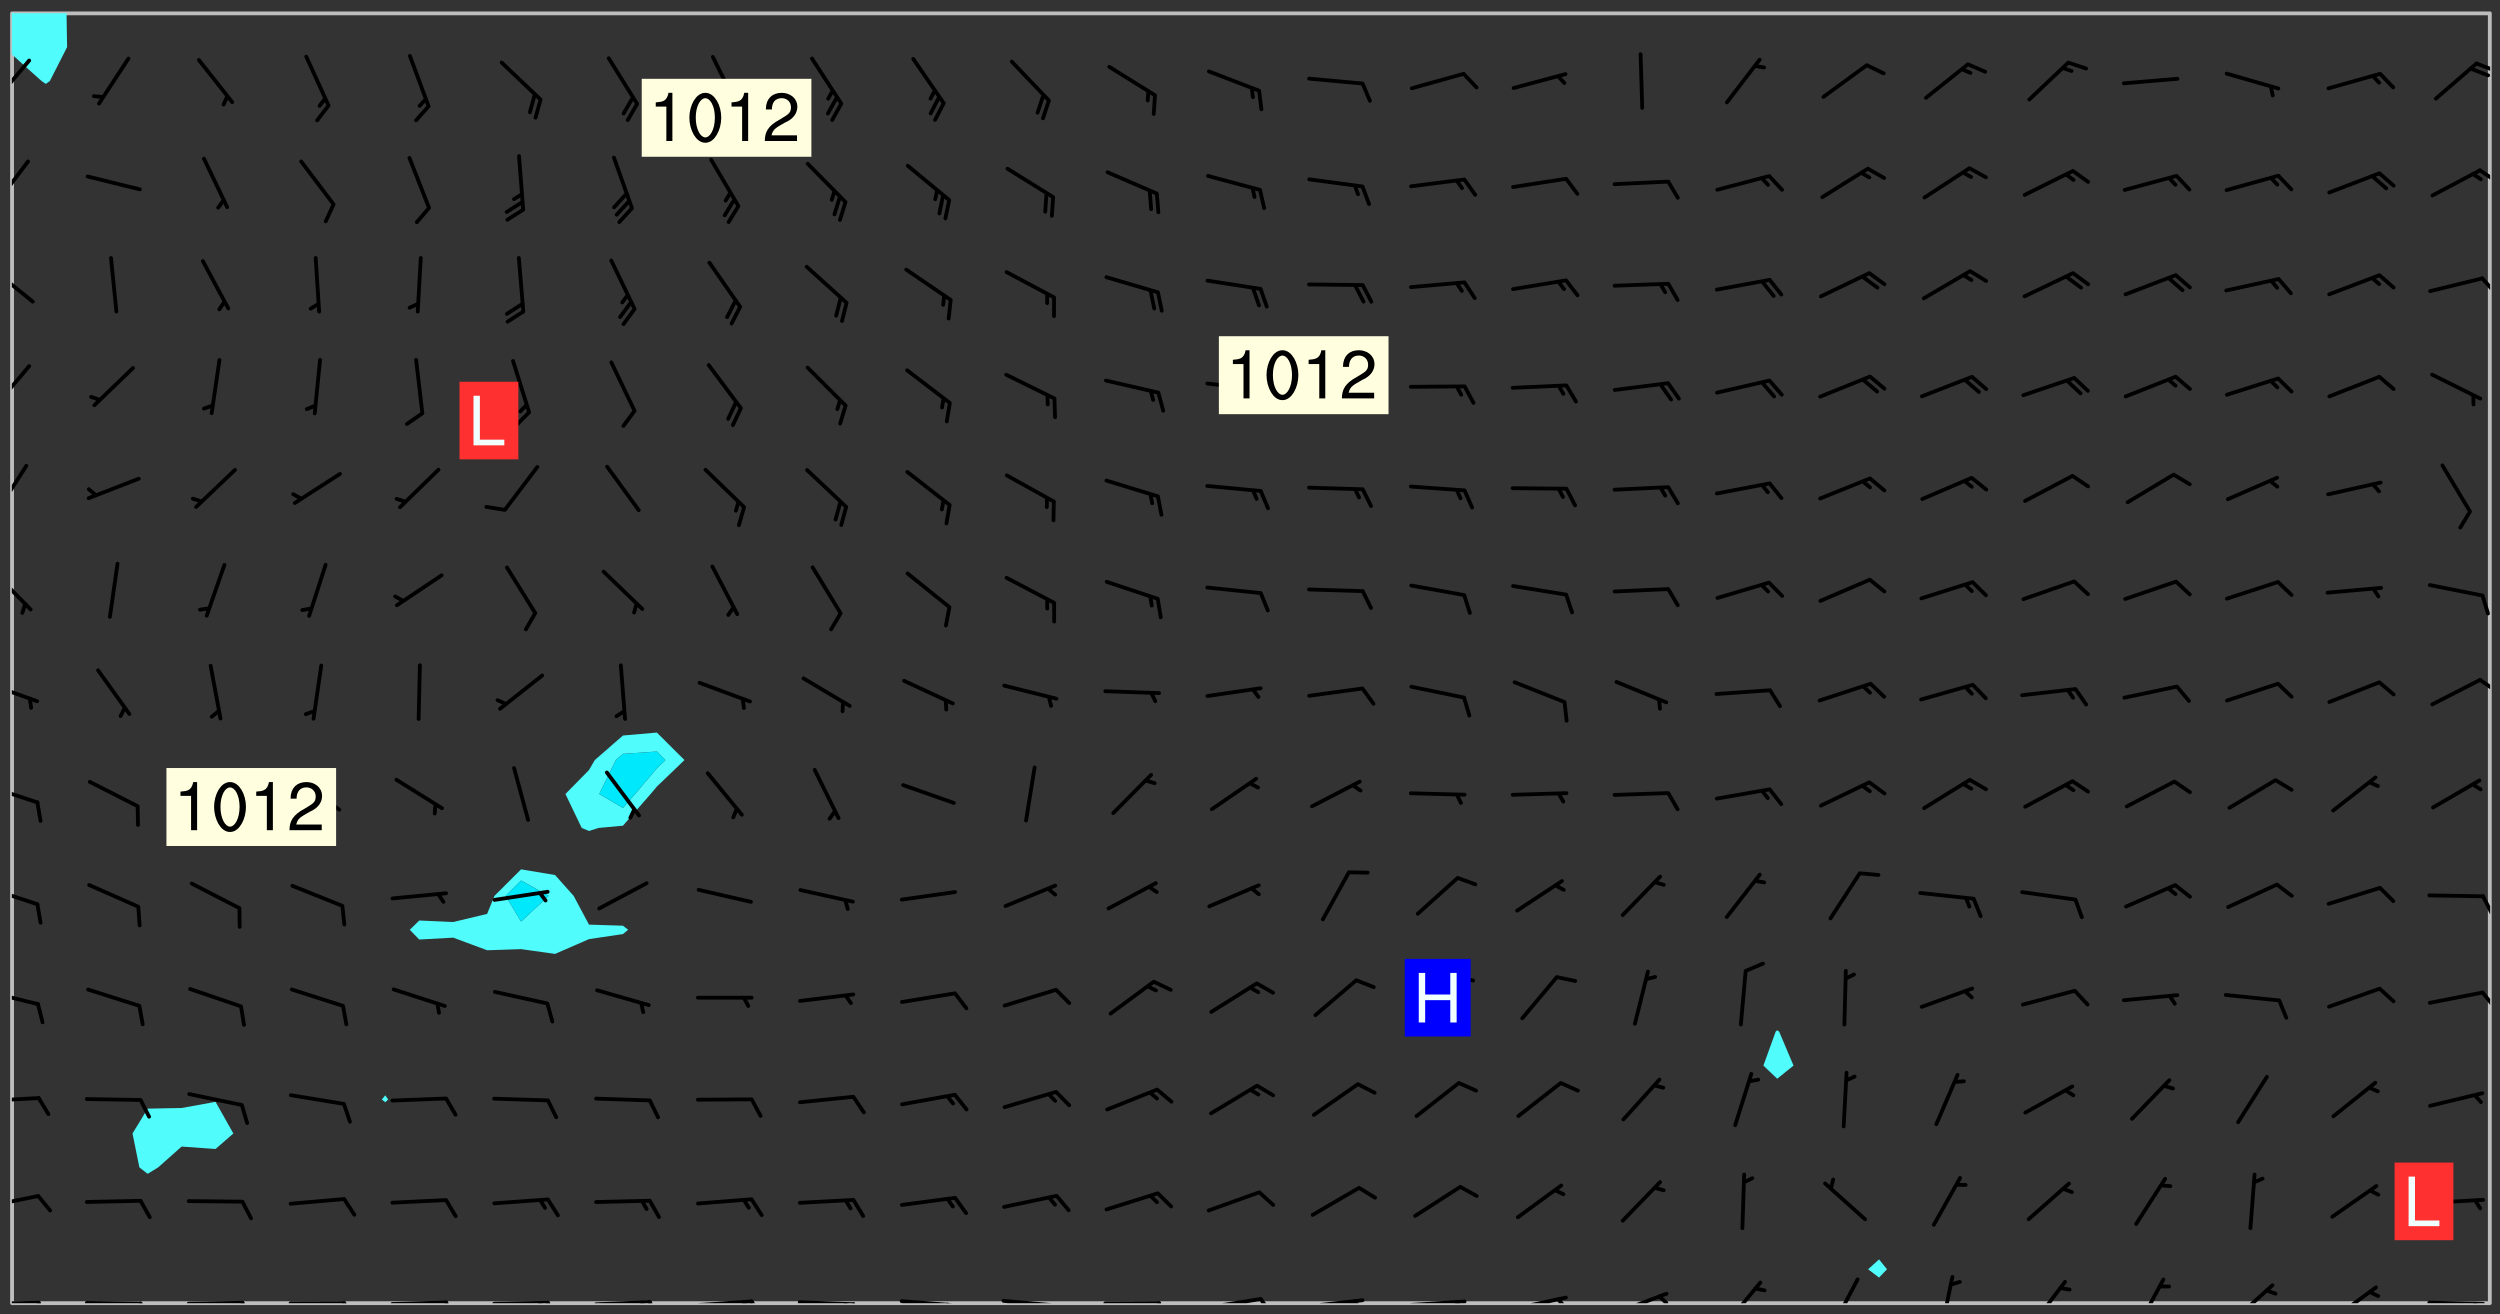<svg xmlns="http://www.w3.org/2000/svg" role="img" xmlns:xlink="http://www.w3.org/1999/xlink" viewBox="142.45 309.95 326.84 171.84"><rect x="142.45" y="309.95" width="326.84" height="171.84" fill="#333333" stroke="none"/><defs><clipPath id="clip2"><path d="M 144 317 L 145 317 L 145 480.328 L 144 480.328 Z M 144 317"/></clipPath><clipPath id="clip3"><path d="M 144 311.672 L 145 311.672 L 145 318 L 144 318 Z M 144 311.672"/></clipPath><clipPath id="clip4"><path d="M 144 311.672 L 468 311.672 L 468 480.328 L 144 480.328 Z M 144 311.672"/></clipPath><clipPath id="clip5"><path d="M 144 311.672 L 152 311.672 L 152 321 L 144 321 Z M 144 311.672"/></clipPath><clipPath id="clip6"><path d="M 467 311.672 L 468 311.672 L 468 480.328 L 467 480.328 Z M 467 311.672"/></clipPath><clipPath id="clip7"><path d="M 144 480 L 148 480 L 148 480.328 L 144 480.328 Z M 144 480"/></clipPath><clipPath id="clip8"><path d="M 147 480 L 149 480 L 149 480.328 L 147 480.328 Z M 147 480"/></clipPath><clipPath id="clip9"><path d="M 153 480 L 162 480 L 162 480.328 L 153 480.328 Z M 153 480"/></clipPath><clipPath id="clip10"><path d="M 160 480 L 163 480 L 163 480.328 L 160 480.328 Z M 160 480"/></clipPath><clipPath id="clip11"><path d="M 166 480 L 175 480 L 175 480.328 L 166 480.328 Z M 166 480"/></clipPath><clipPath id="clip12"><path d="M 173 480 L 176 480 L 176 480.328 L 173 480.328 Z M 173 480"/></clipPath><clipPath id="clip13"><path d="M 180 480 L 188 480 L 188 480.328 L 180 480.328 Z M 180 480"/></clipPath><clipPath id="clip14"><path d="M 187 480 L 189 480 L 189 480.328 L 187 480.328 Z M 187 480"/></clipPath><clipPath id="clip15"><path d="M 193 479 L 202 479 L 202 480.328 L 193 480.328 Z M 193 479"/></clipPath><clipPath id="clip16"><path d="M 200 479 L 203 479 L 203 480.328 L 200 480.328 Z M 200 479"/></clipPath><clipPath id="clip17"><path d="M 206 480 L 215 480 L 215 480.328 L 206 480.328 Z M 206 480"/></clipPath><clipPath id="clip18"><path d="M 213 480 L 216 480 L 216 480.328 L 213 480.328 Z M 213 480"/></clipPath><clipPath id="clip19"><path d="M 212 480 L 214 480 L 214 480.328 L 212 480.328 Z M 212 480"/></clipPath><clipPath id="clip20"><path d="M 220 479 L 228 479 L 228 480.328 L 220 480.328 Z M 220 479"/></clipPath><clipPath id="clip21"><path d="M 227 479 L 229 479 L 229 480.328 L 227 480.328 Z M 227 479"/></clipPath><clipPath id="clip22"><path d="M 226 479 L 228 479 L 228 480.328 L 226 480.328 Z M 226 479"/></clipPath><clipPath id="clip23"><path d="M 233 479 L 241 479 L 241 480.328 L 233 480.328 Z M 233 479"/></clipPath><clipPath id="clip24"><path d="M 240 479 L 243 479 L 243 480.328 L 240 480.328 Z M 240 479"/></clipPath><clipPath id="clip25"><path d="M 239 479 L 241 479 L 241 480.328 L 239 480.328 Z M 239 479"/></clipPath><clipPath id="clip26"><path d="M 246 479 L 255 479 L 255 480.328 L 246 480.328 Z M 246 479"/></clipPath><clipPath id="clip27"><path d="M 253 480 L 256 480 L 256 480.328 L 253 480.328 Z M 253 480"/></clipPath><clipPath id="clip28"><path d="M 252 480 L 254 480 L 254 480.328 L 252 480.328 Z M 252 480"/></clipPath><clipPath id="clip29"><path d="M 260 479 L 268 479 L 268 480.328 L 260 480.328 Z M 260 479"/></clipPath><clipPath id="clip30"><path d="M 267 480 L 269 480 L 269 480.328 L 267 480.328 Z M 267 480"/></clipPath><clipPath id="clip31"><path d="M 266 480 L 268 480 L 268 480.328 L 266 480.328 Z M 266 480"/></clipPath><clipPath id="clip32"><path d="M 273 479 L 281 479 L 281 480.328 L 273 480.328 Z M 273 479"/></clipPath><clipPath id="clip33"><path d="M 280 480 L 282 480 L 282 480.328 L 280 480.328 Z M 280 480"/></clipPath><clipPath id="clip34"><path d="M 286 480 L 295 480 L 295 480.328 L 286 480.328 Z M 286 480"/></clipPath><clipPath id="clip35"><path d="M 293 480 L 296 480 L 296 480.328 L 293 480.328 Z M 293 480"/></clipPath><clipPath id="clip36"><path d="M 300 479 L 308 479 L 308 480.328 L 300 480.328 Z M 300 479"/></clipPath><clipPath id="clip37"><path d="M 307 479 L 309 479 L 309 480.328 L 307 480.328 Z M 307 479"/></clipPath><clipPath id="clip38"><path d="M 313 479 L 321 479 L 321 480.328 L 313 480.328 Z M 313 479"/></clipPath><clipPath id="clip39"><path d="M 319 479 L 321 479 L 321 480.328 L 319 480.328 Z M 319 479"/></clipPath><clipPath id="clip40"><path d="M 326 479 L 335 479 L 335 480.328 L 326 480.328 Z M 326 479"/></clipPath><clipPath id="clip41"><path d="M 332 479 L 334 479 L 334 480.328 L 332 480.328 Z M 332 479"/></clipPath><clipPath id="clip42"><path d="M 340 479 L 348 479 L 348 480.328 L 340 480.328 Z M 340 479"/></clipPath><clipPath id="clip43"><path d="M 345 479 L 348 479 L 348 480.328 L 345 480.328 Z M 345 479"/></clipPath><clipPath id="clip44"><path d="M 353 478 L 361 478 L 361 480.328 L 353 480.328 Z M 353 478"/></clipPath><clipPath id="clip45"><path d="M 359 479 L 361 479 L 361 480.328 L 359 480.328 Z M 359 479"/></clipPath><clipPath id="clip46"><path d="M 367 477 L 373 477 L 373 480.328 L 367 480.328 Z M 367 477"/></clipPath><clipPath id="clip47"><path d="M 381 476 L 386 476 L 386 480.328 L 381 480.328 Z M 381 476"/></clipPath><clipPath id="clip48"><path d="M 396 476 L 398 476 L 398 480.328 L 396 480.328 Z M 396 476"/></clipPath><clipPath id="clip49"><path d="M 407 477 L 413 477 L 413 480.328 L 407 480.328 Z M 407 477"/></clipPath><clipPath id="clip50"><path d="M 421 476 L 426 476 L 426 480.328 L 421 480.328 Z M 421 476"/></clipPath><clipPath id="clip51"><path d="M 434 477 L 440 477 L 440 480.328 L 434 480.328 Z M 434 477"/></clipPath><clipPath id="clip52"><path d="M 447 478 L 454 478 L 454 480.328 L 447 480.328 Z M 447 478"/></clipPath><clipPath id="clip53"><path d="M 459 480 L 468 480 L 468 480.328 L 459 480.328 Z M 459 480"/></clipPath><clipPath id="clip54"><path d="M 465 480 L 467 480 L 467 480.328 L 465 480.328 Z M 465 480"/></clipPath><clipPath id="clip55"><path d="M 144 466 L 148 466 L 148 468 L 144 468 Z M 144 466"/></clipPath><clipPath id="clip56"><path d="M 144 453 L 148 453 L 148 455 L 144 455 Z M 144 453"/></clipPath><clipPath id="clip57"><path d="M 144 439 L 148 439 L 148 442 L 144 442 Z M 144 439"/></clipPath><clipPath id="clip58"><path d="M 466 439 L 468 439 L 468 442 L 466 442 Z M 466 439"/></clipPath><clipPath id="clip59"><path d="M 144 425 L 148 425 L 148 429 L 144 429 Z M 144 425"/></clipPath><clipPath id="clip60"><path d="M 466 426 L 468 426 L 468 430 L 466 430 Z M 466 426"/></clipPath><clipPath id="clip61"><path d="M 144 412 L 148 412 L 148 416 L 144 416 Z M 144 412"/></clipPath><clipPath id="clip62"><path d="M 144 399 L 148 399 L 148 402 L 144 402 Z M 144 399"/></clipPath><clipPath id="clip63"><path d="M 466 398 L 468 398 L 468 401 L 466 401 Z M 466 398"/></clipPath><clipPath id="clip64"><path d="M 144 384 L 147 384 L 147 390 L 144 390 Z M 144 384"/></clipPath><clipPath id="clip65"><path d="M 144 370 L 147 370 L 147 378 L 144 378 Z M 144 370"/></clipPath><clipPath id="clip66"><path d="M 144 357 L 147 357 L 147 364 L 144 364 Z M 144 357"/></clipPath><clipPath id="clip67"><path d="M 144 344 L 147 344 L 147 350 L 144 350 Z M 144 344"/></clipPath><clipPath id="clip68"><path d="M 466 346 L 468 346 L 468 349 L 466 349 Z M 466 346"/></clipPath><clipPath id="clip69"><path d="M 144 330 L 147 330 L 147 337 L 144 337 Z M 144 330"/></clipPath><clipPath id="clip70"><path d="M 466 331 L 468 331 L 468 334 L 466 334 Z M 466 331"/></clipPath><clipPath id="clip71"><path d="M 144 317 L 147 317 L 147 324 L 144 324 Z M 144 317"/></clipPath><clipPath id="clip72"><path d="M 465 318 L 468 318 L 468 320 L 465 320 Z M 465 318"/></clipPath><g id="surface669" clip-path="url(#clip1)"><path fill="#fff" fill-opacity="0" fill-rule="evenodd" d="M 0 0 L 1000 0 L 1000 1000 L 0 1000 Z M 0 0"/><path fill="#d3d3d3" fill-opacity="0" fill-rule="evenodd" d="M162.152 355.867L161.918 356.16 161.977 356.395 162.094 356.566 162.27 356.801 162.562 357.148 162.676 357.207 162.793 357.035 162.852 356.801 163.027 356.625 163.492 356.449 164.191 356.449 164.426 356.742 164.715 357.559 164.773 357.734 164.949 357.965 165.301 358.199 166 358.898 166.172 359.074 166.406 359.422 166.641 359.832 166.93 360.414 167.34 360.879 167.57 361.113 167.805 361.289 167.922 361.52 168.098 361.812 168.27 362.977 168.27 363.211 168.328 363.5 168.387 363.617 168.504 363.734 168.852 364.145 168.969 364.316 169.145 364.492 169.32 364.727 169.438 364.898 169.609 365.25 169.668 365.484 169.902 365.891 170.137 365.832 169.961 366.008 169.902 366.938 169.32 366.938 169.086 366.824 168.738 366.938 168.621 367.055 168.562 367.348 168.504 367.523 168.387 367.695 167.922 367.988 167.863 368.223 167.805 368.336 167.805 368.98 167.863 369.152 167.863 369.562 167.922 369.621 167.922 370.027 167.98 370.434 168.098 370.609 168.156 370.668 168.387 371.309 168.328 371.602 168.328 372.301 168.27 372.883 168.27 373.117 168.211 373.348 168.156 373.699 168.156 375.621 168.211 375.738 168.637 375.738 168.27 375.855 168.246 376.207 169.137 377.375 170.879 377.914 172.219 378.273 172.219 378.812 172.309 379.621 172.844 380.336 174.363 380.605 175.254 380.52 175.344 381.684 175.879 381.863 177.039 381.684 179.094 380.699 180.254 380.336 182.133 380.16 183.828 379.98 183.648 380.699 182.133 380.785 180.883 380.875 180.078 381.145 179.004 381.953 179.273 382.672 179.809 383.57 179.629 384.195 179.363 385.004 179.629 386.082 180.254 386.98 181.059 387.16 182.309 386.98 182.043 387.703 182.141 388.207 182.195 388.5 182.195 388.672 182.254 388.965 182.254 389.371 182.43 389.488 182.781 389.605 183.188 389.605 183.48 389.43 183.594 389.312 183.652 389.195 183.77 388.965 183.828 388.789 184.18 388.324 184.41 388.148 184.586 388.09 184.762 388.148 184.82 388.324 184.938 389.312 184.992 389.781 185.051 389.953 185.168 390.188 185.344 390.246 186.16 390.305 186.449 390.305 186.566 390.539 186.625 390.945 186.684 391.297 186.684 392.402 186.801 392.695 186.918 393.043 187.207 393.742 187.383 394.094 187.965 394.848 188.316 395.023 188.488 395.082 188.957 395.316 189.598 395.781 189.945 396.016 190.238 396.191 190.531 396.246 190.762 396.309 191.578 396.656 191.871 396.832 191.984 397.004 192.336 397.355 192.453 397.531 192.977 398.172 192.977 398.461 193.035 398.812 193.035 399.16 193.094 399.512 193.152 399.801 193.27 399.859 193.441 399.918 193.617 399.918 194.199 400.152 194.375 400.27 194.551 400.559 194.727 400.793 194.84 401.027 195.133 401.258 195.25 401.375 195.25 401.785 195.309 401.84 195.598 402.074 195.832 402.191 195.891 402.309 196.008 402.48 196.066 402.598 196.297 402.832 196.355 403.008 196.59 403.066 196.707 403.125 196.59 403.238 196.531 403.355 196.531 403.473 196.414 403.766 196.297 404.055 196.297 404.637 196.473 404.754 196.59 404.812 196.648 404.93 196.766 405.047 196.879 405.105 197.055 405.453 197.113 405.805 197.172 406.211 197.172 406.387 197.113 406.562 196.996 407.262 196.996 407.434 197.113 407.609 197.406 407.902 197.812 407.902 197.988 408.02 198.105 408.191 198.223 408.484 198.223 408.719 197.695 408.719 197.465 408.484 197.23 408.484 197.055 408.543 196.996 409.242 197.055 409.59 197.172 409.766 197.348 410.176 197.465 410.406 197.754 410.875 197.93 410.93 198.453 410.93 198.688 410.988 199.445 411.629 199.504 411.922 199.504 412.156 199.562 412.215 199.793 412.562 199.793 412.914 199.676 413.086 199.676 413.379 199.969 413.668 200.262 413.844 200.434 413.902 200.727 414.078 201.02 414.195 201.602 414.602 201.891 414.836 202.184 415.012 202.402 415.172 202.418 415.184 202.648 415.359 203.289 415.883 203.465 416.117 203.582 416.293 203.758 416.469 203.871 416.641 203.871 417.281 203.988 417.457 204.457 417.574 205.039 417.691 205.273 417.75 205.504 417.863 205.797 417.98 205.91 418.039 206.496 418.391 206.785 418.562 206.961 418.625 207.137 418.68 207.312 418.738 208.012 419.09 208.301 419.266 208.535 419.32 208.824 419.496 209.059 419.613 209.699 420.02 209.992 420.137 210.164 420.195 210.398 420.254 210.809 420.312 211.039 420.371 211.273 420.488 211.332 420.66 210.922 420.836 211.391 420.895 211.449 421.188 211.562 421.422 211.738 421.477 211.973 421.535 212.148 421.594 212.555 421.711 213.195 421.945 213.312 422.117 213.371 422.352 213.371 422.527 213.312 422.645 213.254 423.051 213.488 423.285 213.605 423.344 213.953 423.461 214.594 423.691 214.77 423.809 215.059 423.926 215.234 424.102 215.469 424.566 216.051 425.672 216.227 425.848 216.574 426.023 216.75 426.141 217.102 426.258 218.148 426.781 218.383 426.84 218.848 426.953 219.141 427.012 219.605 427.188 220.363 427.77 220.598 428.004 220.945 428.469 221.121 428.645 221.41 428.879 222.227 429.578 222.52 429.754 222.809 430.043 223.102 430.219 223.395 430.508 224.09 431.148 224.266 431.324 224.559 431.559 224.848 431.793 225.316 432.082 225.957 432.664 226.305 432.898 226.539 433.191 226.887 433.539 227.238 434.004 228.172 434.996 228.52 435.402 228.637 435.578 228.871 435.637 228.984 435.754 229.629 435.93 229.859 436.043 230.094 436.102 230.387 436.277 230.617 436.395 231.551 437.094 231.957 437.5 232.191 437.676 232.598 437.852 232.832 437.969 233.648 438.316 233.996 438.551 234.23 438.668 234.523 438.957 234.754 439.074 235.512 439.426 235.863 439.598 236.094 439.656 236.387 439.773 236.621 439.832 237.492 440.008 238.309 440.008 238.777 440.238 238.949 440.297 239.824 440.996 240.289 441.113 240.582 441.172 240.758 441.23 240.988 441.289 241.457 441.348 241.805 441.406 242.156 441.465 242.562 441.523 242.855 441.523 243.027 441.582 243.027 441.812 243.203 441.988 243.496 441.988 243.844 442.047 244.195 442.105 244.895 442.223 245.535 442.223 246 441.988 246.293 441.812 246.465 441.695 246.875 441.523 247.164 441.348 248.098 440.883 248.566 440.59 249.09 440.297 249.555 440.125 250.02 439.949 251.07 439.484 251.359 439.367 251.77 439.25 252.059 439.133 252.586 438.957 254.102 438.258 254.684 437.91 254.973 437.852 255.266 437.793 255.613 437.676 256.488 437.445 256.84 437.328 256.953 437.328 257.188 437.27 258.062 437.035 258.297 436.977 259.109 436.977 259.461 436.918 260.277 436.801 260.449 436.742 260.801 436.688 261.094 436.629 261.324 436.57 262.141 436.395 262.316 436.336 262.664 436.336 262.898 436.277 263.363 436.16 264.121 435.988 264.355 435.93 264.703 435.93 265.113 435.812 265.402 435.754 266.688 435.695 266.977 435.695 267.387 435.637 267.617 435.578 267.793 435.578 268.668 435.461 269.074 435.461 269.484 435.344 269.832 435.344 270.184 435.23 271.055 435.172 272.805 435.172 273.852 435.461 274.262 435.578 274.551 435.695 274.902 435.812 275.191 435.93 276.242 436.102 276.531 436.16 276.824 436.16 277.117 436.219 277.289 436.277 277.699 436.336 277.871 436.395 277.988 436.453 278.105 436.453 278.223 436.512 278.574 436.57 278.688 436.57 279.098 436.637 281.02 437.031 282.945 437.426 284.465 437.875 286.16 438.594 288.305 439.398 289.91 438.68 291.34 437.875 292.5 436.797 293.75 436.348 296.785 435.629 298.66 435.27 300.805 433.922 303.039 432.668 305.539 431.41 307.234 430.961 309.02 430.781 310.18 430.512 310.805 431.051 312.145 430.781 312.859 429.793 313.844 428.449 314.289 428.27 315.094 427.91 316.969 427.371 318.754 426.922 320.004 426.652 321.164 426.562 322.863 426.473 324.824 426.203 326.074 426.113 326.613 426.113 327.238 426.023 328.129 426.023 330.273 425.844 332.684 425.664 335.273 425.574 336.969 425.754 338.578 425.844 340.008 426.203 341.168 426.922 343.043 427.91 344.203 429.438 344.469 430.152 345.098 430.242 345.453 431.141 345.988 431.68 346.523 433.207 347.598 433.566 348.133 433.566 347.328 434.102 347.418 435.809 348.133 438.504 349.023 439.309 349.918 440.297 350.633 441.555 352.418 442.094 353.938 441.914 354.293 443.258 355.902 442.453 356.883 441.914 357.152 442.184 357.469 441.969 357.688 441.824 358.488 442.273 358.938 441.914 359.293 441.914 359.828 441.645 360.367 440.926 360.902 440.656 361.527 439.668 362.688 440.117 363.527 440.488 364.922 441.105 366.617 440.926 368.223 440.926 370.008 441.016 370.188 439.309 370.723 437.965 371.527 438.234 372.02 439.082 372.422 439.488 372.332 440.027 372.332 440.387 373.047 440.836 373.758 440.566 375.188 440.566 375.547 441.555 375.992 442.812 376.707 444.156 377.957 444.785 379.652 445.414 380.367 445.234 380.547 444.695 381.527 444.605 381.977 444.965 382.062 446.223 381.797 446.852 381.262 447.031 381.262 447.57 381.977 448.555 382.242 449.094 383.227 450.082 384.027 451.16 383.762 451.52 383.672 452.418 383.047 454.75 382.691 456.816 382.602 458.609 382.422 459.328 382.332 459.867 382.332 461.305 381.352 463.188 380.992 464.895 380.457 465.793 379.652 466.961 379.387 467.5 381.441 468.754 381.527 469.113 381.172 469.652 381.082 469.473 381.082 470.281 381.172 471.719 380.727 472.434 379.652 472.527 379.387 473.242 379.922 474.141 380.727 474.859 381.887 475.668 383.227 475.938 383.672 476.297 383.316 476.746 381.527 476.656 380.277 476.207 379.562 475.488 378.938 475.398 378.762 478.988 378.574 480.297 467.934 480.297 467.934 311.703 412.664 311.703 412.664 360.785 413.426 360.91 416.715 361.453 418.738 364.289 418.738 367.043 421.09 367.375 423.438 367.707 427.488 367.707 426.109 371.867 424.086 372.574 422.062 373.277 421.52 373.621 418.926 375.238 418.738 375.355 416.715 373.277 415.984 370.535 413.312 368.457 411.938 364.957 411.871 364.875 409.914 362.203 412.664 360.785 412.664 311.703 294.422 311.703 294.422 403.117 294.539 403.148 294.672 403.16 294.746 403.234 294.852 403.281 294.941 403.34 295.027 403.398 295.117 403.457 295.414 403.754 295.473 403.844 295.504 403.961 295.531 404.078 295.547 404.215 295.516 404.332 295.457 404.422 295.398 404.508 295.355 404.613 295.309 404.715 295.281 404.836 295.281 404.98 295.457 405.25 295.605 405.398 295.68 405.484 295.754 405.559 295.797 405.664 295.859 405.754 295.918 405.84 295.961 405.945 296.02 406.035 296.066 406.137 296.109 406.242 296.168 406.328 296.285 406.508 296.359 406.582 296.422 406.668 296.48 406.758 296.523 406.863 296.582 406.953 296.641 407.039 296.703 407.129 296.762 407.219 296.805 407.32 296.922 407.5 296.996 407.574 297.055 407.66 297.129 407.734 297.219 407.793 297.324 407.84 297.473 407.84 297.605 407.824 297.738 407.84 297.84 407.793 297.914 407.719 297.961 407.617 297.945 407.484 297.945 407.336 297.898 407.23 297.871 407.113 297.824 407.012 297.797 406.891 297.754 406.789 297.691 406.699 297.648 406.598 297.605 406.492 297.574 406.375 297.559 406.242 297.547 406.105 297.633 406.047 297.691 405.961 297.812 405.93 297.855 406.035 297.871 406.168 297.871 406.285 297.93 406.387 297.988 406.477 298.078 406.535 298.227 406.684 298.285 406.773 298.328 406.879 298.316 406.98 298.402 407.039 298.508 407.086 298.594 407.145 298.684 407.203 298.758 407.277 298.641 407.305 298.535 407.352 298.449 407.41 298.375 407.484 298.316 407.574 298.254 407.66 298.227 407.781 298.18 407.883 298.137 407.988 298.105 408.105 298.094 408.238 298.078 408.371 298.078 408.52 298.105 408.637 298.152 408.742 298.195 408.844 298.254 408.934 298.328 409.008 298.418 409.066 298.492 409.141 298.582 409.199 298.641 409.289 298.684 409.395 298.73 409.496 298.848 409.527 298.98 409.543 299.129 409.543 299.246 409.512 299.352 409.555 299.395 409.66 299.441 409.762 299.469 409.883 299.5 410 299.527 410.117 299.559 410.238 299.586 410.355 299.691 410.398 299.793 410.445 299.926 410.43 300.074 410.578 300.137 410.664 300.211 410.738 300.281 410.812 300.371 410.875 300.477 410.918 300.578 410.961 300.695 410.992 300.832 411.008 300.949 410.977 301.023 410.902 301.051 410.785 301.039 410.652 301.008 410.531 300.98 410.414 301.023 410.309 301.141 410.309 301.23 410.371 301.348 410.398 301.496 410.398 301.629 410.414 301.777 410.414 301.91 410.43 302.043 410.414 302.191 410.414 302.324 410.398 302.457 410.387 302.594 410.398 302.711 410.371 302.844 410.355 303.035 410.297 302.977 410.473 302.961 410.605 302.934 410.727 302.918 410.859 302.859 410.945 302.727 410.961 302.621 411.008 302.516 411.051 302.398 411.082 302.281 411.109 302.016 411.141 301.867 411.141 301.734 411.156 301.66 411.23 301.719 411.316 301.867 411.465 301.984 411.645 302.059 411.715 302.148 411.777 302.238 411.836 302.324 411.895 302.414 411.953 302.516 411.996 302.621 412.059 302.727 412.102 302.812 412.16 302.918 412.207 303.02 412.25 303.199 412.367 303.258 412.457 303.215 412.559 303.168 412.664 303.184 412.797 303.406 413.02 303.465 413.109 303.508 413.211 303.539 413.332 303.582 413.434 303.598 413.566 303.629 413.684 303.641 413.82 303.672 413.938 303.82 414.086 303.922 414.129 304.027 414.172 304.145 414.203 304.277 414.219 304.414 414.234 304.531 414.234 304.648 414.203 304.738 414.145 304.781 414.039 304.828 413.938 304.871 413.832 304.902 413.715 304.914 413.582 304.914 413.434 304.902 413.301 304.887 413.168 304.855 413.051 304.812 412.945 304.766 412.84 304.723 412.738 304.68 412.633 304.664 412.5 304.68 412.367 304.707 412.25 304.738 412.133 304.766 412.012 304.812 411.91 304.902 411.852 304.988 411.789 305.062 411.715 305.152 411.656 305.375 411.434 305.434 411.348 305.508 411.273 305.625 411.094 305.684 411.008 305.684 410.859 305.609 410.785 305.508 410.738 305.402 410.695 305.301 410.652 305.242 410.562 305.195 410.457 305.168 410.34 305.258 410.281 305.375 410.25 305.477 410.207 305.656 410.09 305.805 409.941 305.816 409.809 305.805 409.703 305.715 409.645 305.582 409.66 305.434 409.66 305.301 409.676 305.168 409.66 305.047 409.629 304.961 409.57 304.887 409.496 304.828 409.406 304.766 409.32 304.648 409.141 304.59 409.055 304.621 408.934 304.707 408.875 304.828 408.844 304.887 408.758 304.887 408.637 304.855 408.52 304.797 408.43 304.738 408.344 304.691 408.238 304.664 408.121 304.648 407.988 304.707 407.898 304.781 407.824 304.871 407.766 304.988 407.586 305.062 407.512 305.121 407.426 305.27 407.277 305.391 407.246 305.523 407.23 305.656 407.246 305.73 407.32 305.773 407.426 305.789 407.559 305.758 407.676 305.641 407.707 305.508 407.719 305.359 407.867 305.316 407.973 305.27 408.074 305.242 408.195 305.211 408.312 305.211 408.461 305.242 408.578 305.285 408.684 305.344 408.773 305.418 408.844 305.492 408.918 305.609 408.949 305.73 408.977 305.848 408.949 305.98 408.934 306.098 408.934 306.188 408.992 306.262 409.066 306.309 409.172 306.367 409.258 306.469 409.305 306.602 409.32 306.707 409.363 306.793 409.422 306.781 409.527 306.707 409.602 306.527 409.719 306.469 409.809 306.379 409.867 306.309 409.941 306.234 410.016 306.172 410.105 306.145 410.223 306.129 410.355 306.145 410.488 306.129 410.621 306.129 410.77 306.145 410.902 306.172 411.02 306.203 411.141 306.277 411.215 306.367 411.273 306.453 411.332 306.543 411.391 306.66 411.422 306.66 411.508 306.559 411.555 306.469 411.613 306.203 411.645 306.086 411.672 305.938 411.672 305.832 411.715 305.73 411.762 305.672 411.852 305.609 412.086 305.598 412.219 305.566 412.34 305.551 412.473 305.551 412.766 305.539 412.898 305.551 413.035 305.566 413.168 305.699 413.184 305.832 413.195 305.953 413.227 306.039 413.285 306.113 413.359 306.16 413.465 306.203 413.566 306.219 413.699 306.219 414.145 306.203 414.277 306.203 414.723 306.234 414.988 306.262 415.105 306.277 415.238 306.309 415.355 306.395 415.566 306.426 415.832 306.426 415.98 306.395 416.098 306.367 416.215 306.336 416.336 306.309 416.453 306.277 416.57 306.246 416.691 306.234 416.824 306.219 416.957 306.309 417.016 306.426 416.984 306.527 417 306.574 417.105 306.543 417.371 306.543 417.812 306.5 417.918 306.453 418.023 306.41 418.125 306.367 418.23 306.309 418.316 306.277 418.438 306.234 418.555 306.203 418.672 306.188 418.805 306.203 418.938 306.262 419.027 306.367 419.074 306.453 419.133 306.512 419.219 306.5 419.355 306.469 419.473 306.426 419.574 306.426 420.02 306.41 420.152 306.41 420.301 306.379 420.418 306.336 420.523 306.309 420.641 306.262 420.746 306.219 420.848 306.188 420.969 306.16 421.086 306.129 421.219 306.098 421.336 306.07 421.453 306.027 421.559 305.996 421.676 305.965 421.797 305.953 421.93 305.938 422.062 305.938 422.359 305.965 422.477 305.965 422.625 306.012 423.023 306.039 423.141 306.098 423.23 306.219 423.262 306.367 423.262 306.5 423.246 306.559 423.336 306.559 423.453 306.5 423.543 306.41 423.602 306.309 423.645 306.203 423.691 306.113 423.75 306.027 423.809 305.891 423.824 305.773 423.793 305.641 423.777 305.539 423.824 305.477 423.91 305.465 424.047 305.449 424.18 305.418 424.297 305.391 424.414 305.375 424.547 305.344 424.668 305.344 424.965 305.359 425.098 305.391 425.215 305.391 425.363 305.402 425.496 305.402 425.645 305.375 425.762 305.328 425.863 305.301 425.984 305.27 426.102 305.211 426.191 305.137 426.266 305.035 426.309 304.93 426.355 304.812 426.383 304.691 426.414 304.59 426.367 304.648 426.281 304.754 426.234 304.781 426.117 304.812 426 304.84 425.879 304.871 425.762 304.871 425.613 304.887 425.48 304.855 425.363 304.812 425.258 304.707 425.273 304.633 425.348 304.531 425.391 304.441 425.453 304.367 425.527 304.324 425.629 304.309 425.762 304.277 425.879 304.25 426 304.219 426.117 304.191 426.234 304.16 426.355 304.133 426.473 304.102 426.59 304.059 426.695 303.969 426.754 303.879 426.754 303.762 426.723 303.73 426.637 303.746 426.5 303.715 426.383 303.715 426.234 303.703 426.102 303.703 425.953 303.641 425.719 303.613 425.598 303.57 425.496 303.523 425.391 303.465 425.305 303.406 425.215 303.363 425.109 303.301 425.023 303.152 424.875 303.082 424.801 302.977 424.754 302.871 424.711 302.77 424.668 302.473 424.371 302.383 424.297 302.297 424.238 302.191 424.195 302.102 424.133 302.016 424.074 301.91 424.031 301.82 423.973 301.734 423.91 301.66 423.84 301.555 423.793 301.469 423.734 301.363 423.691 301.273 423.629 301.172 423.586 301.066 423.543 300.98 423.484 300.875 423.438 300.77 423.395 300.668 423.348 300.578 423.289 300.477 423.246 300.371 423.203 300.281 423.141 300.164 423.113 300.031 423.098 299.898 423.113 299.75 423.113 299.617 423.129 299.5 423.098 299.41 423.039 299.336 422.965 299.246 422.906 299.145 422.859 298.996 422.859 298.875 422.832 298.773 422.789 298.699 422.715 298.582 422.535 298.492 422.477 298.391 422.434 298.301 422.371 298.195 422.328 298.105 422.27 298.02 422.211 297.914 422.164 297.855 422.078 297.797 421.988 297.754 421.883 297.707 421.781 297.633 421.707 297.547 421.648 297.473 421.574 297.383 421.516 297.16 421.293 297.117 421.188 297.086 420.922 297.191 420.879 297.336 420.879 297.441 420.922 297.516 420.996 297.605 421.055 297.691 421.113 297.797 421.16 297.887 421.219 298.035 421.367 298.105 421.441 298.254 421.59 298.316 421.676 298.391 421.75 298.477 421.809 298.551 421.883 298.641 421.945 298.73 422.004 298.816 422.062 299.086 422.238 299.188 422.285 299.293 422.328 299.395 422.371 299.441 422.297 299.5 422.211 299.574 422.137 299.645 422.062 299.75 422.105 299.824 422.18 299.883 422.27 299.926 422.371 299.973 422.477 300.016 422.582 300.137 422.609 300.254 422.582 300.328 422.492 300.371 422.387 300.43 422.297 300.504 422.223 300.609 422.18 300.727 422.152 300.859 422.164 300.949 422.223 301.098 422.371 301.156 422.461 301.199 422.566 301.246 422.668 301.289 422.773 301.332 422.875 301.438 422.922 301.543 422.965 301.676 422.98 301.762 422.922 301.82 422.832 301.895 422.758 302 422.715 302.117 422.742 302.223 422.789 302.324 422.832 302.43 422.875 302.531 422.922 302.711 423.039 302.711 423.156 302.695 423.289 302.711 423.422 302.727 423.559 302.785 423.645 302.887 423.691 303.008 423.719 303.125 423.75 303.273 423.75 303.391 423.719 303.449 423.629 303.629 423.512 303.688 423.422 303.762 423.348 303.82 423.262 303.938 423.082 304.117 422.965 304.234 422.996 304.324 423.055 304.367 423.129 304.352 423.262 304.352 423.379 304.441 423.438 304.59 423.438 304.723 423.422 304.855 423.41 305.121 423.379 305.227 423.336 305.344 423.305 305.465 423.277 305.539 423.203 305.609 423.129 305.672 423.039 305.656 422.934 305.609 422.832 305.508 422.789 305.402 422.773 305.285 422.801 305.02 422.832 304.871 422.832 304.797 422.758 304.707 422.699 304.59 422.668 304.473 422.641 304.34 422.625 304.191 422.625 304.059 422.641 303.762 422.641 303.656 422.594 303.508 422.445 303.465 422.344 303.406 422.254 303.629 422.031 303.715 421.973 303.82 421.93 303.938 421.898 304.07 421.883 304.203 421.898 304.34 421.914 304.441 421.957 304.574 421.945 304.664 421.883 304.766 421.84 304.828 421.75 304.781 421.648 304.691 421.59 304.574 421.559 304.473 421.516 304.414 421.426 304.352 421.336 304.352 421.219 304.367 421.086 304.473 421.039 304.547 420.969 304.547 420.848 304.457 420.789 304.426 420.672 304.516 420.613 304.59 420.539 304.633 420.434 304.691 420.344 304.738 420.242 304.754 420.109 304.754 419.961 304.707 419.855 304.664 419.754 304.574 419.695 304.441 419.68 304.34 419.637 304.203 419.621 304.086 419.59 303.641 419.59 303.508 419.574 303.375 419.562 303.242 419.547 303.125 419.516 302.977 419.516 302.844 419.5 302.711 419.488 302.445 419.457 302.324 419.414 302.238 419.355 302.164 419.281 302.164 419.133 302.176 419 302.281 418.953 302.383 418.91 302.516 418.895 302.668 418.895 302.801 418.879 303.094 418.879 303.215 418.91 303.316 418.953 303.406 419.012 303.641 419.074 303.762 419.027 303.852 418.969 303.953 418.926 304.086 418.91 304.191 418.953 304.293 419 304.426 419.012 304.547 418.984 304.691 418.984 304.812 418.953 304.93 418.926 305.035 418.879 305.109 418.805 305.195 418.746 305.344 418.598 305.402 418.512 305.449 418.406 305.477 418.289 305.492 418.184 305.391 418.141 305.301 418.082 305.184 418.051 305.078 418.008 304.988 417.945 304.914 417.859 304.84 417.785 304.738 417.742 304.633 417.695 304.531 417.652 304.473 417.562 304.426 417.461 304.34 417.25 304.277 417.164 304.219 417.074 304.145 417 304.059 416.941 303.789 416.941 303.672 416.973 303.582 417.031 303.48 417.074 303.348 417.09 303.242 417.074 303.215 416.957 303.152 416.867 303.035 416.836 302.934 416.793 302.785 416.645 302.754 416.527 302.738 416.422 302.812 416.348 302.992 416.23 303.109 416.203 303.227 416.172 303.363 416.188 303.465 416.23 303.57 416.273 303.672 416.32 303.777 416.363 303.895 416.395 304.027 416.41 304.145 416.438 304.277 416.453 304.383 416.438 304.473 416.379 304.398 416.305 304.293 416.262 304.219 416.188 304.145 416.098 303.996 415.949 303.91 415.891 303.82 415.832 303.746 415.758 303.656 415.699 303.555 415.652 303.434 415.625 303.332 415.578 303.227 415.535 303.109 415.504 303.008 415.461 302.887 415.43 302.738 415.43 302.621 415.461 302.516 415.504 302.43 415.566 302.25 415.684 302.164 415.742 302.074 415.801 301.969 415.848 301.883 415.906 301.777 415.949 301.676 415.992 301.57 416.039 301.496 416.113 301.438 416.203 301.379 416.289 301.332 416.395 301.273 416.48 301.199 416.555 301.066 416.543 300.949 416.512 300.832 416.512 300.758 416.586 300.668 416.645 300.594 416.719 300.504 416.777 300.418 416.836 300.312 416.883 300.211 416.926 300.074 416.941 299.973 416.898 299.824 416.75 299.719 416.703 299.633 416.703 299.527 416.75 299.426 416.793 299.305 416.824 299.188 416.793 299.113 416.719 299.113 416.602 299.145 416.48 299.219 416.41 299.277 416.32 299.352 416.246 299.469 416.215 299.574 416.172 299.867 416.172 300 416.156 300.137 416.141 300.238 416.098 300.328 416.039 300.43 415.992 300.52 415.934 300.652 415.922 300.742 415.98 300.875 415.992 300.965 415.934 301.051 415.875 301.156 415.832 301.246 415.773 301.332 415.711 301.422 415.652 301.57 415.504 301.629 415.418 301.688 415.328 301.793 415.285 301.926 415.27 302.043 415.297 302.164 415.328 302.223 415.27 302.281 415.18 302.312 414.914 302.34 414.797 302.445 414.809 302.578 414.824 302.68 414.781 302.77 414.723 302.828 414.633 302.902 414.559 302.961 414.469 303.008 414.367 303.02 414.234 303.008 414.102 302.961 413.996 302.812 413.848 302.754 413.758 302.695 413.672 302.652 413.566 302.652 413.121 302.668 412.988 302.668 412.84 302.68 412.707 302.621 412.648 302.531 412.707 302.43 412.664 302.25 412.547 302.164 412.488 302.102 412.398 302.043 412.309 301.969 412.234 301.883 412.176 301.762 412.207 301.66 412.219 301.555 412.266 301.469 412.324 301.363 412.367 301.215 412.516 301.125 412.574 301.039 412.633 300.949 412.695 300.844 412.738 300.711 412.754 300.711 412.633 300.816 412.59 300.934 412.559 301.008 412.488 301.051 412.383 301.051 412.234 301.023 412.117 300.875 411.969 300.742 411.953 300.594 411.953 300.477 411.984 300.371 412.027 300.27 412.07 300.18 412.133 300.062 412.16 299.988 412.086 300 411.953 299.957 411.852 299.914 411.746 299.824 411.688 299.707 411.715 299.586 411.746 299.469 411.777 299.367 411.82 299.246 411.852 299.145 411.895 299.039 411.938 298.949 411.996 298.848 412.012 298.848 411.895 298.863 411.762 298.805 411.672 298.73 411.715 298.582 411.863 298.523 411.953 298.449 412.027 298.402 412.133 298.359 412.234 298.285 412.309 298.227 412.398 298.152 412.473 298.094 412.559 298.02 412.633 297.93 412.695 297.855 412.766 297.781 412.84 297.68 412.855 297.547 412.871 297.441 412.828 297.441 412.707 297.59 412.559 297.633 412.457 297.691 412.367 297.738 412.266 297.781 412.16 297.84 412.07 297.871 411.953 297.914 411.852 297.945 411.73 297.973 411.613 298.02 411.508 298.062 411.406 298.105 411.301 298.18 411.23 298.27 411.168 298.359 411.109 298.461 411.066 298.758 411.066 299.023 411.035 299.129 410.992 299.055 410.918 298.938 410.887 298.832 410.844 298.742 410.785 298.641 410.738 298.551 410.68 298.449 410.637 298.344 410.594 298.254 410.531 298.168 410.473 298.062 410.43 297.961 410.387 297.84 410.355 297.723 410.324 297.621 410.281 297.5 410.25 297.398 410.207 297.309 410.148 297.266 410.043 297.25 409.91 297.352 409.867 297.484 409.852 297.621 409.867 297.754 409.852 297.855 409.809 297.914 409.719 297.93 409.613 297.84 409.555 297.766 409.48 297.664 409.438 297.574 409.379 297.426 409.23 297.383 409.125 297.367 408.992 297.367 408.699 297.309 408.609 297.219 408.551 297.145 408.477 297.102 408.371 297.07 408.254 297.012 408.164 296.938 408.09 296.82 408.062 296.746 407.988 296.656 407.93 296.566 407.867 296.48 407.809 296.406 407.734 296.348 407.648 296.301 407.543 296.215 407.484 296.066 407.336 295.871 407.277 295.738 407.293 295.637 407.336 295.562 407.41 295.516 407.512 295.473 407.617 295.414 407.707 295.355 407.793 295.059 408.09 294.969 408.148 294.883 408.148 294.82 408.062 294.777 407.957 294.809 407.84 294.867 407.75 294.895 407.633 294.883 407.5 294.793 407.438 294.688 407.484 294.57 407.512 294.453 407.543 294.184 407.719 294.082 407.766 293.965 407.793 293.859 407.84 293.77 407.898 293.668 407.941 293.609 407.855 293.562 407.75 293.578 407.617 293.625 407.512 293.695 407.438 293.77 407.367 293.828 407.277 293.828 407.129 293.785 407.023 293.547 407.023 293.445 407.07 293.414 407.188 293.387 407.305 293.355 407.426 293.281 407.469 293.148 407.484 293.074 407.438 293.031 407.336 292.988 407.23 292.941 407.129 292.898 407.023 292.777 407.055 292.676 407.098 292.543 407.113 292.426 407.145 292.32 407.188 292.23 407.246 292.129 407.293 292.008 407.32 291.875 407.336 291.773 407.293 291.715 407.203 291.668 407.098 291.625 406.996 291.582 406.891 291.582 406.773 291.641 406.684 291.727 406.625 291.906 406.508 292.008 406.461 292.113 406.418 292.219 406.359 292.32 406.316 292.41 406.254 292.512 406.211 292.617 406.152 292.719 406.105 292.809 406.047 292.914 406.004 293.016 405.961 293.105 405.898 293.207 405.855 293.344 405.84 293.461 405.871 293.562 405.914 293.684 405.945 293.785 405.988 293.891 406.035 293.992 406.078 294.098 406.121 294.199 406.168 294.305 406.211 294.406 406.254 294.512 406.301 294.598 406.359 294.703 406.402 294.82 406.434 294.926 406.477 295.027 406.523 295.117 406.582 295.223 406.625 295.324 406.668 295.43 406.715 295.547 406.742 295.648 406.789 295.77 406.816 295.918 406.816 296.004 406.758 296.02 406.656 296.078 406.566 296.051 406.449 295.977 406.375 295.859 406.195 295.785 406.121 295.695 406.047 295.516 405.93 295.43 405.871 295.324 405.828 295.223 405.781 294.953 405.605 294.895 405.516 294.82 405.441 294.762 405.352 294.719 405.25 294.688 405.133 294.672 404.996 294.672 404.434 294.66 404.301 294.645 404.168 294.613 404.051 294.598 403.918 294.586 403.785 294.555 403.664 294.332 403.441 294.273 403.355 294.258 403.25 294.289 403.133 294.422 403.117 294.422 311.703 172.992 311.703 172.992 313.156 172.934 313.391 172.582 314.441 172.41 314.965 172.293 315.312 172.117 315.723 172 315.895 171.766 316.188 171.535 316.246 171.184 316.246 171.066 316.305 170.836 316.711 170.836 317.004 170.953 317.18 171.184 317.41 171.301 317.645 171.941 318.402 172.234 318.867 172.41 319.102 172.641 319.453 172.875 319.801 173.516 320.617 173.691 321.082 173.863 321.492 173.98 322.188 174.156 322.656 174.273 324.055 174.332 324.52 174.332 325.395 174.449 326.441 174.449 331.223 174.391 331.688 174.039 332.969 173.863 333.492 173.75 333.902 173.398 334.832 172.934 336 172.699 336.582 172.582 336.758 172.41 337.105 172.234 337.512 171.883 338.328 171.824 338.621 171.711 338.914 171.594 339.203 171.535 339.379 171.418 340.254 171.359 340.66 171.301 340.777 171.242 340.953 171.184 341.125 170.953 341.652 170.836 341.824 170.836 342.059 170.719 342.293 170.66 342.465 170.484 343.051 170.484 343.34 170.426 343.516 170.426 343.809 170.367 343.922 170.309 344.449 170.309 344.621 170.254 344.855 170.254 347.477 170.078 348.293 169.961 348.469 169.785 348.703 169.668 348.875 169.555 349.109 168.969 350.043 168.738 350.332 168.445 350.797 168.27 351.031 167.98 351.383 167.629 352.082 167.516 352.312 167.34 352.723 167.164 352.953 166.758 353.48 165.941 354.18 165.648 354.352 165.359 354.586 165.184 354.703 165.008 354.879 164.484 355.285 163.957 355.461 163.785 355.637 163.551 355.691 162.91 355.867 162.152 355.867M174.363 386.891L173.289 387.34 173.648 388.234 174.898 387.52 175.344 386.98 174.363 386.891"/><path fill="#d3d3d3" fill-opacity="0" fill-rule="evenodd" d="M201.508 416.598L200.613 416.598 201.062 417.227 202.043 417.586 202.848 417.496 203.293 416.508 203.117 416.598 202.402 416.242 201.508 416.598M356.129 475.668L356.07 475.145 356.07 474.852 356.184 474.559 356.242 474.328 356.711 473.859 356.824 473.859 356.941 473.746 357.059 473.688 357.234 473.688 357.469 473.629 357.816 473.629 358.051 473.688 358.168 473.746 358.398 473.918 358.457 474.094 358.574 474.676 358.574 474.969 358.457 475.145 358.285 475.434 358.109 475.609 357.582 476.133 357.352 476.367 357.234 476.426 357.059 476.426 356.941 476.367 356.535 476.074 356.359 475.957 356.242 475.898 356.184 475.785 356.129 475.668M362.77 464.711L362.711 464.539 362.711 463.43 362.77 463.258 362.945 463.199 363.117 463.141 363.293 463.141 363.527 463.082 363.645 463.141 363.703 463.84 363.645 464.012 363.527 464.188 363.41 464.246 363.176 464.77 363.062 464.828 362.828 464.828 362.77 464.711M372.383 450.32L372.266 450.145 372.266 449.445 372.559 448.57 372.676 448.398 372.852 448.047 372.965 447.816 373.082 447.523 373.434 446.766 373.551 446.535 373.723 446.301 373.898 446.301 374.016 446.242 374.656 446.242 374.773 446.301 375.008 446.535 375.18 446.648 375.531 446.941 375.648 447.059 375.762 447.234 375.762 447.348 375.879 447.406 375.996 447.523 375.996 448.223 375.938 448.398 375.938 448.629 375.879 448.805 375.531 449.855 375.414 450.086 375.297 450.32 375.18 450.379 374.949 450.613 374.309 450.902 373.434 450.902 373.023 450.785 372.383 450.32"/><path fill="none" stroke="#bebebe" stroke-linecap="round" stroke-linejoin="round" stroke-miterlimit="10" stroke-width=".5" d="M 431.957 354.305 L 108.027 354.305 L 108.027 185.68 L 431.957 185.68 L 431.957 354.305" transform="matrix(1 0 0 -1 36 666)"/><g clip-path="url(#clip2)"><path fill="#fff" fill-opacity="0" fill-rule="evenodd" d="M 144 475.891 L 144 480.328 L 144.004 480.328 L 144 480.328 L 144 317.062 L 144 475.891"/></g><g clip-path="url(#clip3)"><path fill="#50fcfc" fill-rule="evenodd" d="M 144 316.109 L 144 317.062 L 144 311.672 L 144.004 311.672 L 144 311.672 L 144 316.109"/></g><g clip-path="url(#clip4)"><path fill="#fff" fill-opacity="0" fill-rule="evenodd" d="M 144.004 480.328 L 144.004 317.066 L 147.887 320.547 L 148.438 320.918 L 148.965 320.547 L 151.223 316.109 L 151.148 311.672 L 170.629 311.672 L 170.629 454 L 166.191 454.805 L 161.754 454.887 L 159.773 458.137 L 160.672 462.574 L 161.754 463.41 L 163.125 462.574 L 166.191 459.848 L 170.629 460.164 L 172.961 458.137 L 170.629 454 L 170.629 311.672 L 192.82 311.672 L 192.82 453.145 L 192.367 453.699 L 192.82 454.055 L 193.199 453.699 L 192.82 453.145 L 192.82 311.672 L 210.574 311.672 L 210.574 423.605 L 207.094 427.07 L 206.137 429.426 L 201.699 430.492 L 197.262 430.293 L 196.023 431.508 L 197.262 432.781 L 201.699 432.535 L 206.137 434.184 L 210.574 434.035 L 215.016 434.66 L 219.453 432.727 L 223.891 432.066 L 224.578 431.508 L 223.891 430.973 L 219.453 430.832 L 217.445 427.07 L 215.016 424.348 L 210.574 423.605 L 210.574 311.672 L 228.328 311.672 L 228.328 405.723 L 223.891 406.109 L 220.211 409.316 L 219.453 410.621 L 216.371 413.754 L 218.5 418.191 L 219.453 418.59 L 220.703 418.191 L 223.891 417.898 L 227.508 413.754 L 228.328 412.785 L 231.934 409.316 L 228.328 405.723 L 228.328 311.672 L 374.793 311.672 L 374.793 444.637 L 374.594 444.82 L 372.988 449.262 L 374.793 450.98 L 376.93 449.262 L 375.051 444.82 L 374.793 444.637 L 374.793 311.672 L 388.109 311.672 L 388.109 474.598 L 386.68 475.891 L 388.109 476.973 L 389.148 475.891 L 388.109 474.598 L 388.109 311.672 L 467.996 311.672 L 467.996 480.328 L 144.004 480.328"/></g><g clip-path="url(#clip5)"><path fill="#50fcfc" fill-rule="evenodd" d="M 147.887 320.547 L 144.004 317.066 L 144.004 311.672 L 151.148 311.672 L 151.223 316.109 L 148.965 320.547 L 148.438 320.918 L 147.887 320.547"/></g><path fill="#50fcfc" fill-rule="evenodd" d="M160.672 462.574L159.773 458.137 161.754 454.887 166.191 454.805 170.629 454 172.961 458.137 170.629 460.164 166.191 459.848 163.125 462.574 161.754 463.41 160.672 462.574M192.82 454.055L192.367 453.699 192.82 453.145 193.199 453.699 192.82 454.055M197.262 432.781L196.023 431.508 197.262 430.293 201.699 430.492 206.137 429.426 207.094 427.07 210.574 423.605 210.574 425.066 208.562 427.07 210.574 430.43 214.172 427.07 210.574 425.066 210.574 423.605 215.016 424.348 217.445 427.07 219.453 430.832 223.891 430.973 224.578 431.508 223.891 432.066 219.453 432.727 215.016 434.66 210.574 434.035 206.137 434.184 201.699 432.535 197.262 432.781"/><path fill="#00e8fc" fill-rule="evenodd" d="M 210.574 430.43 L 208.562 427.07 L 210.574 425.066 L 214.172 427.07 L 210.574 430.43"/><path fill="#50fcfc" fill-rule="evenodd" d="M 218.5 418.191 L 216.371 413.754 L 219.453 410.621 L 220.211 409.316 L 223.891 406.109 L 228.328 405.723 L 228.328 408.203 L 223.891 408.508 L 222.965 409.316 L 220.793 413.754 L 223.891 415.574 L 225.48 413.754 L 228.328 410.391 L 229.445 409.316 L 228.328 408.203 L 228.328 405.723 L 231.934 409.316 L 228.328 412.785 L 227.508 413.754 L 223.891 417.898 L 220.703 418.191 L 219.453 418.59 L 218.5 418.191"/><path fill="#00e8fc" fill-rule="evenodd" d="M 223.891 415.574 L 220.793 413.754 L 222.965 409.316 L 223.891 408.508 L 228.328 408.203 L 229.445 409.316 L 228.328 410.391 L 225.48 413.754 L 223.891 415.574"/><path fill="#50fcfc" fill-rule="evenodd" d="M374.793 450.98L372.988 449.262 374.594 444.82 374.793 444.637 375.051 444.82 376.93 449.262 374.793 450.98M388.109 476.973L386.68 475.891 388.109 474.598 389.148 475.891 388.109 476.973"/><g clip-path="url(#clip6)"><path fill="#fff" fill-opacity="0" fill-rule="evenodd" d="M 467.996 480.328 L 468 480.328 L 468 311.672 L 467.996 311.672 L 468 311.672 L 468 480.328 L 467.996 480.328"/></g><g clip-path="url(#clip7)"><path fill="none" stroke="#000" stroke-linecap="round" stroke-linejoin="round" stroke-miterlimit="10" stroke-width=".5" d="M 111.512 185.734 L 104.488 185.605" transform="matrix(1 0 0 -1 36 666)"/></g><g clip-path="url(#clip8)"><path fill="none" stroke="#000" stroke-linecap="round" stroke-linejoin="round" stroke-miterlimit="10" stroke-width=".5" d="M 111.512 185.734 L 112.703 183.59" transform="matrix(1 0 0 -1 36 666)"/></g><g clip-path="url(#clip9)"><path fill="none" stroke="#000" stroke-linecap="round" stroke-linejoin="round" stroke-miterlimit="10" stroke-width=".5" d="M 124.828 185.633 L 117.801 185.711" transform="matrix(1 0 0 -1 36 666)"/></g><g clip-path="url(#clip10)"><path fill="none" stroke="#000" stroke-linecap="round" stroke-linejoin="round" stroke-miterlimit="10" stroke-width=".5" d="M 124.828 185.633 L 125.957 183.453" transform="matrix(1 0 0 -1 36 666)"/></g><g clip-path="url(#clip11)"><path fill="none" stroke="#000" stroke-linecap="round" stroke-linejoin="round" stroke-miterlimit="10" stroke-width=".5" d="M 138.145 185.727 L 131.117 185.617" transform="matrix(1 0 0 -1 36 666)"/></g><g clip-path="url(#clip12)"><path fill="none" stroke="#000" stroke-linecap="round" stroke-linejoin="round" stroke-miterlimit="10" stroke-width=".5" d="M 138.145 185.727 L 139.328 183.578" transform="matrix(1 0 0 -1 36 666)"/></g><g clip-path="url(#clip13)"><path fill="none" stroke="#000" stroke-linecap="round" stroke-linejoin="round" stroke-miterlimit="10" stroke-width=".5" d="M 151.457 185.684 L 144.434 185.66" transform="matrix(1 0 0 -1 36 666)"/></g><g clip-path="url(#clip14)"><path fill="none" stroke="#000" stroke-linecap="round" stroke-linejoin="round" stroke-miterlimit="10" stroke-width=".5" d="M 151.457 185.684 L 152.617 183.523" transform="matrix(1 0 0 -1 36 666)"/></g><g clip-path="url(#clip15)"><path fill="none" stroke="#000" stroke-linecap="round" stroke-linejoin="round" stroke-miterlimit="10" stroke-width=".5" d="M 164.773 185.77 L 157.75 185.574" transform="matrix(1 0 0 -1 36 666)"/></g><g clip-path="url(#clip16)"><path fill="none" stroke="#000" stroke-linecap="round" stroke-linejoin="round" stroke-miterlimit="10" stroke-width=".5" d="M 164.773 185.77 L 165.984 183.637" transform="matrix(1 0 0 -1 36 666)"/></g><g clip-path="url(#clip17)"><path fill="none" stroke="#000" stroke-linecap="round" stroke-linejoin="round" stroke-miterlimit="10" stroke-width=".5" d="M 178.09 185.73 L 171.062 185.613" transform="matrix(1 0 0 -1 36 666)"/></g><g clip-path="url(#clip18)"><path fill="none" stroke="#000" stroke-linecap="round" stroke-linejoin="round" stroke-miterlimit="10" stroke-width=".5" d="M 178.09 185.73 L 179.277 183.582" transform="matrix(1 0 0 -1 36 666)"/></g><g clip-path="url(#clip19)"><path fill="none" stroke="#000" stroke-linecap="round" stroke-linejoin="round" stroke-miterlimit="10" stroke-width=".5" d="M 177.066 185.715 L 177.66 184.641" transform="matrix(1 0 0 -1 36 666)"/></g><g clip-path="url(#clip20)"><path fill="none" stroke="#000" stroke-linecap="round" stroke-linejoin="round" stroke-miterlimit="10" stroke-width=".5" d="M 191.402 185.809 L 184.379 185.535" transform="matrix(1 0 0 -1 36 666)"/></g><g clip-path="url(#clip21)"><path fill="none" stroke="#000" stroke-linecap="round" stroke-linejoin="round" stroke-miterlimit="10" stroke-width=".5" d="M 191.402 185.809 L 192.637 183.688" transform="matrix(1 0 0 -1 36 666)"/></g><g clip-path="url(#clip22)"><path fill="none" stroke="#000" stroke-linecap="round" stroke-linejoin="round" stroke-miterlimit="10" stroke-width=".5" d="M 190.379 185.77 L 190.996 184.707" transform="matrix(1 0 0 -1 36 666)"/></g><g clip-path="url(#clip23)"><path fill="none" stroke="#000" stroke-linecap="round" stroke-linejoin="round" stroke-miterlimit="10" stroke-width=".5" d="M 204.711 185.91 L 197.699 185.43" transform="matrix(1 0 0 -1 36 666)"/></g><g clip-path="url(#clip24)"><path fill="none" stroke="#000" stroke-linecap="round" stroke-linejoin="round" stroke-miterlimit="10" stroke-width=".5" d="M 204.711 185.91 L 206.008 183.828" transform="matrix(1 0 0 -1 36 666)"/></g><g clip-path="url(#clip25)"><path fill="none" stroke="#000" stroke-linecap="round" stroke-linejoin="round" stroke-miterlimit="10" stroke-width=".5" d="M 203.691 185.84 L 204.34 184.801" transform="matrix(1 0 0 -1 36 666)"/></g><g clip-path="url(#clip26)"><path fill="none" stroke="#000" stroke-linecap="round" stroke-linejoin="round" stroke-miterlimit="10" stroke-width=".5" d="M 218.031 185.543 L 211.008 185.801" transform="matrix(1 0 0 -1 36 666)"/></g><g clip-path="url(#clip27)"><path fill="none" stroke="#000" stroke-linecap="round" stroke-linejoin="round" stroke-miterlimit="10" stroke-width=".5" d="M 218.031 185.543 L 219.102 183.332" transform="matrix(1 0 0 -1 36 666)"/></g><g clip-path="url(#clip28)"><path fill="none" stroke="#000" stroke-linecap="round" stroke-linejoin="round" stroke-miterlimit="10" stroke-width=".5" d="M 217.012 185.578 L 217.547 184.477" transform="matrix(1 0 0 -1 36 666)"/></g><g clip-path="url(#clip29)"><path fill="none" stroke="#000" stroke-linecap="round" stroke-linejoin="round" stroke-miterlimit="10" stroke-width=".5" d="M 231.34 185.398 L 224.332 185.941" transform="matrix(1 0 0 -1 36 666)"/></g><g clip-path="url(#clip30)"><path fill="none" stroke="#000" stroke-linecap="round" stroke-linejoin="round" stroke-miterlimit="10" stroke-width=".5" d="M 231.34 185.398 L 232.32 183.152" transform="matrix(1 0 0 -1 36 666)"/></g><g clip-path="url(#clip31)"><path fill="none" stroke="#000" stroke-linecap="round" stroke-linejoin="round" stroke-miterlimit="10" stroke-width=".5" d="M 230.32 185.48 L 230.809 184.355" transform="matrix(1 0 0 -1 36 666)"/></g><g clip-path="url(#clip32)"><path fill="none" stroke="#000" stroke-linecap="round" stroke-linejoin="round" stroke-miterlimit="10" stroke-width=".5" d="M 244.652 185.363 L 237.652 185.98" transform="matrix(1 0 0 -1 36 666)"/></g><g clip-path="url(#clip33)"><path fill="none" stroke="#000" stroke-linecap="round" stroke-linejoin="round" stroke-miterlimit="10" stroke-width=".5" d="M 244.652 185.363 L 245.609 183.102" transform="matrix(1 0 0 -1 36 666)"/></g><g clip-path="url(#clip34)"><path fill="none" stroke="#000" stroke-linecap="round" stroke-linejoin="round" stroke-miterlimit="10" stroke-width=".5" d="M 257.98 185.688 L 250.953 185.656" transform="matrix(1 0 0 -1 36 666)"/></g><g clip-path="url(#clip35)"><path fill="none" stroke="#000" stroke-linecap="round" stroke-linejoin="round" stroke-miterlimit="10" stroke-width=".5" d="M 257.98 185.688 L 259.141 183.527" transform="matrix(1 0 0 -1 36 666)"/></g><g clip-path="url(#clip36)"><path fill="none" stroke="#000" stroke-linecap="round" stroke-linejoin="round" stroke-miterlimit="10" stroke-width=".5" d="M 271.25 186.223 L 264.312 185.117" transform="matrix(1 0 0 -1 36 666)"/></g><g clip-path="url(#clip37)"><path fill="none" stroke="#000" stroke-linecap="round" stroke-linejoin="round" stroke-miterlimit="10" stroke-width=".5" d="M 271.25 186.223 L 272.73 184.266" transform="matrix(1 0 0 -1 36 666)"/></g><g clip-path="url(#clip38)"><path fill="none" stroke="#000" stroke-linecap="round" stroke-linejoin="round" stroke-miterlimit="10" stroke-width=".5" d="M 284.586 186.062 L 277.605 185.277" transform="matrix(1 0 0 -1 36 666)"/></g><g clip-path="url(#clip39)"><path fill="none" stroke="#000" stroke-linecap="round" stroke-linejoin="round" stroke-miterlimit="10" stroke-width=".5" d="M 283.57 185.949 L 284.266 184.938" transform="matrix(1 0 0 -1 36 666)"/></g><g clip-path="url(#clip40)"><path fill="none" stroke="#000" stroke-linecap="round" stroke-linejoin="round" stroke-miterlimit="10" stroke-width=".5" d="M 297.918 185.895 L 290.906 185.445" transform="matrix(1 0 0 -1 36 666)"/></g><g clip-path="url(#clip41)"><path fill="none" stroke="#000" stroke-linecap="round" stroke-linejoin="round" stroke-miterlimit="10" stroke-width=".5" d="M 296.898 185.832 L 297.543 184.785" transform="matrix(1 0 0 -1 36 666)"/></g><g clip-path="url(#clip42)"><path fill="none" stroke="#000" stroke-linecap="round" stroke-linejoin="round" stroke-miterlimit="10" stroke-width=".5" d="M 311.16 186.406 L 304.289 184.934" transform="matrix(1 0 0 -1 36 666)"/></g><g clip-path="url(#clip43)"><path fill="none" stroke="#000" stroke-linecap="round" stroke-linejoin="round" stroke-miterlimit="10" stroke-width=".5" d="M 310.16 186.191 L 310.953 185.254" transform="matrix(1 0 0 -1 36 666)"/></g><g clip-path="url(#clip44)"><path fill="none" stroke="#000" stroke-linecap="round" stroke-linejoin="round" stroke-miterlimit="10" stroke-width=".5" d="M 324.328 186.914 L 317.754 184.43" transform="matrix(1 0 0 -1 36 666)"/></g><g clip-path="url(#clip45)"><path fill="none" stroke="#000" stroke-linecap="round" stroke-linejoin="round" stroke-miterlimit="10" stroke-width=".5" d="M 323.371 186.555 L 324.293 185.742" transform="matrix(1 0 0 -1 36 666)"/></g><g clip-path="url(#clip46)"><path fill="none" stroke="#000" stroke-linecap="round" stroke-linejoin="round" stroke-miterlimit="10" stroke-width=".5" d="M 336.594 188.379 L 332.117 182.961" transform="matrix(1 0 0 -1 36 666)"/></g><path fill="none" stroke="#000" stroke-linecap="round" stroke-linejoin="round" stroke-miterlimit="10" stroke-width=".5" d="M 335.941 187.594 L 337.145 187.348" transform="matrix(1 0 0 -1 36 666)"/><g clip-path="url(#clip47)"><path fill="none" stroke="#000" stroke-linecap="round" stroke-linejoin="round" stroke-miterlimit="10" stroke-width=".5" d="M 349.301 188.785 L 346.043 182.559" transform="matrix(1 0 0 -1 36 666)"/></g><g clip-path="url(#clip48)"><path fill="none" stroke="#000" stroke-linecap="round" stroke-linejoin="round" stroke-miterlimit="10" stroke-width=".5" d="M 361.699 189.113 L 360.273 182.23" transform="matrix(1 0 0 -1 36 666)"/></g><path fill="none" stroke="#000" stroke-linecap="round" stroke-linejoin="round" stroke-miterlimit="10" stroke-width=".5" d="M 361.492 188.109 L 362.668 188.457" transform="matrix(1 0 0 -1 36 666)"/><g clip-path="url(#clip49)"><path fill="none" stroke="#000" stroke-linecap="round" stroke-linejoin="round" stroke-miterlimit="10" stroke-width=".5" d="M 376.426 188.469 L 372.176 182.875" transform="matrix(1 0 0 -1 36 666)"/></g><path fill="none" stroke="#000" stroke-linecap="round" stroke-linejoin="round" stroke-miterlimit="10" stroke-width=".5" d="M 375.809 187.656 L 377.02 187.457" transform="matrix(1 0 0 -1 36 666)"/><g clip-path="url(#clip50)"><path fill="none" stroke="#000" stroke-linecap="round" stroke-linejoin="round" stroke-miterlimit="10" stroke-width=".5" d="M 389.281 188.766 L 385.949 182.578" transform="matrix(1 0 0 -1 36 666)"/></g><path fill="none" stroke="#000" stroke-linecap="round" stroke-linejoin="round" stroke-miterlimit="10" stroke-width=".5" d="M 388.797 187.863 L 390.023 187.859" transform="matrix(1 0 0 -1 36 666)"/><g clip-path="url(#clip51)"><path fill="none" stroke="#000" stroke-linecap="round" stroke-linejoin="round" stroke-miterlimit="10" stroke-width=".5" d="M 403.543 188.02 L 398.32 183.32" transform="matrix(1 0 0 -1 36 666)"/></g><path fill="none" stroke="#000" stroke-linecap="round" stroke-linejoin="round" stroke-miterlimit="10" stroke-width=".5" d="M 402.785 187.336 L 403.938 186.918" transform="matrix(1 0 0 -1 36 666)"/><g clip-path="url(#clip52)"><path fill="none" stroke="#000" stroke-linecap="round" stroke-linejoin="round" stroke-miterlimit="10" stroke-width=".5" d="M 417.082 187.746 L 411.41 183.598" transform="matrix(1 0 0 -1 36 666)"/></g><path fill="none" stroke="#000" stroke-linecap="round" stroke-linejoin="round" stroke-miterlimit="10" stroke-width=".5" d="M 416.258 187.141 L 417.363 186.605" transform="matrix(1 0 0 -1 36 666)"/><g clip-path="url(#clip53)"><path fill="none" stroke="#000" stroke-linecap="round" stroke-linejoin="round" stroke-miterlimit="10" stroke-width=".5" d="M 431.074 185.594 L 424.051 185.746" transform="matrix(1 0 0 -1 36 666)"/></g><g clip-path="url(#clip54)"><path fill="none" stroke="#000" stroke-linecap="round" stroke-linejoin="round" stroke-miterlimit="10" stroke-width=".5" d="M 430.051 185.617 L 430.605 184.523" transform="matrix(1 0 0 -1 36 666)"/></g><g clip-path="url(#clip55)"><path fill="none" stroke="#000" stroke-linecap="round" stroke-linejoin="round" stroke-miterlimit="10" stroke-width=".5" d="M 111.441 199.688 L 104.559 198.285" transform="matrix(1 0 0 -1 36 666)"/></g><path fill="none" stroke="#000" stroke-linecap="round" stroke-linejoin="round" stroke-miterlimit="10" stroke-width=".5" d="M111.441 199.688L113.004 197.793M124.828 199.062L117.801 198.91M124.828 199.062L126.027 196.918M138.145 198.949L131.117 199.023M138.145 198.949L139.273 196.77M151.445 199.293L144.445 198.68M151.445 199.293L152.781 197.234M164.77 199.156L157.75 198.816M164.77 199.156L166.023 197.047M178.078 199.242L171.07 198.73M178.078 199.242L179.387 197.164M177.059 199.168L177.711 198.129M191.402 199.07L184.379 198.902M191.402 199.07L192.605 196.934M190.379 199.047L190.984 197.977M204.707 199.266L197.703 198.707M204.707 199.266L206.027 197.195M203.688 199.184L204.348 198.148M218.027 199.176L211.012 198.797M218.027 199.176L219.297 197.074M217.008 199.121L217.641 198.07M231.316 199.449L224.352 198.523M231.316 199.449L232.746 197.457M230.305 199.316L231.02 198.316M244.59 199.711L237.711 198.262M244.59 199.711L246.164 197.828M243.59 199.5L244.375 198.559M257.816 200.043L251.113 197.93M257.816 200.043L259.566 198.32M256.844 199.734L257.715 198.875M271.09 200.172L264.473 197.801M271.09 200.172L272.902 198.523M284.129 200.758L278.062 197.215M284.129 200.758L286.219 199.469M297.367 200.887L291.457 197.086M297.367 200.887L299.508 199.691M310.562 201.059L304.891 196.914M309.738 200.457L310.84 199.922M323.484 201.508L318.598 196.465M322.773 200.773L323.953 200.434M334.473 202.496L334.242 195.477M334.438 201.477L335.539 202.016M345.055 201.328L350.289 196.645M345.816 200.648L346.109 201.84M362.703 202.051L359.27 195.922M362.203 201.16L363.43 201.133M376.934 201.312L371.668 196.66M376.168 200.637L377.316 200.203M389.516 201.941L385.719 196.031M388.965 201.082L390.188 200.98M401.203 202.488L400.66 195.484M401.125 201.469L402.25 201.961M417.129 200.996L411.367 196.977M416.289 200.414L417.383 199.855M431.07 199.188L424.055 198.785M430.047 199.129L430.688 198.082" transform="matrix(1 0 0 -1 36 666)"/><g clip-path="url(#clip56)"><path fill="none" stroke="#000" stroke-linecap="round" stroke-linejoin="round" stroke-miterlimit="10" stroke-width=".5" d="M 111.508 212.496 L 104.492 212.105" transform="matrix(1 0 0 -1 36 666)"/></g><path fill="none" stroke="#000" stroke-linecap="round" stroke-linejoin="round" stroke-miterlimit="10" stroke-width=".5" d="M111.508 212.496L112.777 210.398M124.828 212.242L117.801 212.363M124.828 212.242L125.941 210.055M138.07 211.586L131.191 213.016M138.07 211.586L138.758 209.23M151.41 211.73L144.477 212.871M151.41 211.73L152.195 209.406M164.77 212.438L157.75 212.168M164.77 212.438L166.004 210.316M178.086 212.188L171.062 212.414M178.086 212.188L179.168 209.988M191.402 212.184L184.379 212.422M191.402 212.184L192.48 209.977M204.719 212.324L197.691 212.281M204.719 212.324L205.883 210.164M218.016 212.66L211.027 211.941M218.016 212.66L219.383 210.625M231.293 212.926L224.379 211.676M231.293 212.926L232.812 211M230.285 212.746L231.047 211.781M244.52 213.297L237.781 211.305M244.52 213.297L246.238 211.547M243.539 213.008L244.398 212.133M257.73 213.602L251.203 211M257.73 213.602L259.602 212.016M256.781 213.223L257.715 212.43M270.793 214.113L264.77 210.488M270.793 214.113L272.895 212.852M269.914 213.586L270.969 212.953M283.977 214.309L278.215 210.293M283.977 214.309L286.164 213.191M297.18 214.465L291.641 210.137M297.18 214.465L299.422 213.465M310.496 214.461L304.953 210.141M310.496 214.461L312.738 213.461M323.398 214.906L318.684 209.695M322.711 214.148L323.902 213.852M335.41 215.652L333.301 208.949M335.105 214.676L336.309 214.902M347.859 215.809L347.484 208.793M347.805 214.789L348.918 215.305M362.375 215.527L359.598 209.074M361.973 214.59L363.195 214.691M377.371 214.012L371.234 210.59M376.477 213.516L377.508 212.852M390.059 214.824L385.172 209.777M389.348 214.09L390.527 213.75M402.812 215.27L399.051 209.332M416.988 214.496L411.504 210.105M416.191 213.859L417.316 213.371M430.977 213.125L424.145 211.48M429.984 212.883L430.797 211.965" transform="matrix(1 0 0 -1 36 666)"/><g clip-path="url(#clip57)"><path fill="none" stroke="#000" stroke-linecap="round" stroke-linejoin="round" stroke-miterlimit="10" stroke-width=".5" d="M 111.414 224.777 L 104.586 226.453" transform="matrix(1 0 0 -1 36 666)"/></g><path fill="none" stroke="#000" stroke-linecap="round" stroke-linejoin="round" stroke-miterlimit="10" stroke-width=".5" d="M111.414 224.777L112.016 222.398M124.664 224.555L117.965 226.68M124.664 224.555L125.105 222.141M137.957 224.484L131.305 226.75M137.957 224.484L138.348 222.062M151.293 224.547L144.598 226.688M151.293 224.547L151.73 222.133M164.602 224.531L157.918 226.699M163.629 224.848L163.844 223.641M178.008 224.859L171.145 226.375M178.008 224.859L178.664 222.496M191.266 224.648L184.512 226.586M190.285 224.93L190.539 223.73M204.719 225.617L197.691 225.617M203.695 225.617L204.273 224.531M218.008 226.039L211.031 225.191M216.992 225.918L217.695 224.91M231.305 226.184L224.367 225.051M231.305 226.184L232.789 224.23M244.512 226.645L237.793 224.586M244.512 226.645L246.246 224.91M257.293 227.703L251.637 223.531M257.293 227.703L259.508 226.641M256.473 227.094L257.578 226.566M270.758 227.484L264.805 223.75M270.758 227.484L272.883 226.262M269.891 226.941L270.953 226.328M283.77 227.898L278.422 223.336M283.77 227.898L286.051 226.996M296.633 228.34L292.188 222.895M296.633 228.34L299.039 227.859M309.984 228.309L305.469 222.926M309.984 228.309L312.383 227.801M321.895 229.023L320.188 222.207M321.645 228.035L322.836 228.328M334.672 229.117L334.043 222.117M334.672 229.117L336.93 230.07M347.766 229.129L347.578 222.105M347.738 228.105L348.836 228.652M364.289 226.816L357.684 224.414M363.328 226.469L364.238 225.648M377.695 226.52L370.906 224.711M377.695 226.52L379.367 224.723M391.113 225.949L384.117 225.285M390.098 225.852L390.773 224.828M404.426 225.258L397.438 225.973M404.426 225.258L405.352 222.988M417.555 226.797L410.938 224.438M417.555 226.797L419.367 225.145M431.012 226.289L424.113 224.945" transform="matrix(1 0 0 -1 36 666)"/><g clip-path="url(#clip58)"><path fill="none" stroke="#000" stroke-linecap="round" stroke-linejoin="round" stroke-miterlimit="10" stroke-width=".5" d="M 431.012 226.289 L 432.555 224.383" transform="matrix(1 0 0 -1 36 666)"/></g><g clip-path="url(#clip59)"><path fill="none" stroke="#000" stroke-linecap="round" stroke-linejoin="round" stroke-miterlimit="10" stroke-width=".5" d="M 111.336 237.836 L 104.664 240.027" transform="matrix(1 0 0 -1 36 666)"/></g><path fill="none" stroke="#000" stroke-linecap="round" stroke-linejoin="round" stroke-miterlimit="10" stroke-width=".5" d="M111.336 237.836L111.754 235.418M124.527 237.512L118.102 240.352M124.527 237.512L124.707 235.066M137.754 237.324L131.508 240.539M137.754 237.324L137.785 234.871M151.207 237.625L144.684 240.238M151.207 237.625L151.469 235.184M164.758 239.266L157.762 238.594M163.738 239.168L164.418 238.148M178.047 239.461L171.102 238.402M177.039 239.305L177.77 238.324M190.992 240.582L184.789 237.281M204.629 238.145L197.781 239.719M217.949 238.172L211.09 239.691M216.953 238.395L217.281 237.211M231.312 239.426L224.355 238.438M244.402 240.266L237.902 237.598M243.453 239.879L244.398 239.094M257.562 240.59L251.367 237.273M256.66 240.109L257.68 239.426M271.012 240.309L264.547 237.555M270.074 239.906L271.027 239.137M282.797 242.008L279.395 235.855M282.797 242.008L285.25 241.965M297.027 241.277L291.797 236.586M297.027 241.277L299.332 240.434M310.66 240.867L304.793 236.996M309.805 240.301L310.883 239.715M323.492 241.449L318.59 236.414M322.777 240.715L323.957 240.375M336.516 241.703L332.199 236.16M335.887 240.898L337.094 240.688M349.586 241.879L345.758 235.984M349.586 241.879L352.027 241.664M364.48 238.555L357.492 239.309M364.48 238.555L365.391 236.277M363.465 238.664L363.918 237.523M377.781 238.445L370.82 239.418M377.781 238.445L378.621 236.137M390.836 240.336L384.395 237.527M390.836 240.336L392.758 238.809M389.902 239.926L390.859 239.164M404.121 240.406L397.742 237.457M404.121 240.406L406.074 238.926M417.602 239.973L410.891 237.891M417.602 239.973L419.344 238.242M431.074 238.871L424.047 238.992" transform="matrix(1 0 0 -1 36 666)"/><g clip-path="url(#clip60)"><path fill="none" stroke="#000" stroke-linecap="round" stroke-linejoin="round" stroke-miterlimit="10" stroke-width=".5" d="M 431.074 238.871 L 432.188 236.684" transform="matrix(1 0 0 -1 36 666)"/></g><g clip-path="url(#clip61)"><path fill="none" stroke="#000" stroke-linecap="round" stroke-linejoin="round" stroke-miterlimit="10" stroke-width=".5" d="M 111.336 251.145 L 104.664 253.352" transform="matrix(1 0 0 -1 36 666)"/></g><path fill="none" stroke="#000" stroke-linecap="round" stroke-linejoin="round" stroke-miterlimit="10" stroke-width=".5" d="M111.336 251.145L111.75 248.727M124.445 250.652L118.184 253.84M124.445 250.652L124.488 248.199M137.539 250.273L131.723 254.219M137.539 250.273L137.273 247.832M150.801 250.199L145.09 254.293M149.969 250.793L149.805 249.578M164.238 250.383L158.281 254.109M163.371 250.926L163.285 249.699M175.492 248.855L173.656 255.637M189.996 249.434L185.785 255.059M189.383 250.25L188.859 249.141M203.434 249.531L198.977 254.961M202.785 250.32L202.312 249.188M216.078 249.098L212.961 255.395M215.625 250.016L214.91 249.016M231.148 251.078L224.523 253.414M241.711 255.715L240.59 248.777M256.941 254.742L251.992 249.754M256.219 254.016L257.395 253.66M270.68 254.234L264.883 250.258M269.836 253.656L270.922 253.09M284.215 253.863L277.977 250.633M283.309 253.391L284.316 252.695M297.922 252.152L290.898 252.34M296.902 252.18L297.449 251.082M311.238 252.352L304.215 252.141M310.215 252.32L310.824 251.258M324.551 252.367L317.531 252.125M324.551 252.367L325.777 250.242M337.816 252.855L330.895 251.641M337.816 252.855L339.324 250.918M336.809 252.676L337.562 251.711M350.836 253.77L344.504 250.723M350.836 253.77L352.816 252.316M349.918 253.328L350.906 252.602M363.973 254.098L358 250.395M363.973 254.098L366.094 252.863M363.105 253.559L364.164 252.941M377.395 253.918L371.211 250.578M377.395 253.918L379.438 252.559M376.492 253.43L377.516 252.75M390.73 253.871L384.5 250.621M390.73 253.871L392.754 252.484M403.945 254.055L397.918 250.438M403.945 254.055L406.047 252.789M417.012 254.414L411.48 250.082M416.207 253.781L417.328 253.285M430.598 254.016L424.527 250.477M429.715 253.5L430.758 252.855" transform="matrix(1 0 0 -1 36 666)"/><g clip-path="url(#clip62)"><path fill="none" stroke="#000" stroke-linecap="round" stroke-linejoin="round" stroke-miterlimit="10" stroke-width=".5" d="M 111.305 264.371 L 104.695 266.75" transform="matrix(1 0 0 -1 36 666)"/></g><path fill="none" stroke="#000" stroke-linecap="round" stroke-linejoin="round" stroke-miterlimit="10" stroke-width=".5" d="M110.344 264.719L110.52 263.504M123.363 262.707L119.27 268.418M122.766 263.535L122.223 262.438M135.273 262.109L133.988 269.016M135.086 263.113L134.125 262.348M147.441 262.086L148.449 269.039M147.59 263.098L146.434 262.68M161.18 262.051L161.344 269.074M171.82 263.383L177.332 267.738M172.621 264.016L171.496 264.508M188.164 262.059L187.617 269.066M188.082 263.078L187.047 262.418M204.5 264.34L197.91 266.781M203.543 264.695L203.707 263.48M217.539 263.766L211.5 267.359M216.66 264.289L216.602 263.062M231.023 264.082L224.648 267.039M230.094 264.512L230.16 263.289M244.559 264.707L237.742 266.414M243.566 264.957L243.863 263.766M257.977 265.438L250.953 265.684M256.957 265.473L257.492 264.371M271.258 266.07L264.305 265.055M270.246 265.922L270.973 264.934M284.578 266.039L277.613 265.086M284.578 266.039L286.012 264.051M297.852 264.855L290.969 266.27M297.852 264.855L298.547 262.5M310.992 264.266L304.461 266.859M310.992 264.266L311.262 261.828M324.293 264.227L317.789 266.895M323.348 264.617L323.469 263.395M337.859 265.809L330.852 265.316M337.859 265.809L339.16 263.727M351.012 266.656L344.332 264.469M351.012 266.656L352.781 264.957M350.039 266.336L350.922 265.488M364.367 266.523L357.605 264.598M364.367 266.523L366.066 264.758M363.383 266.242L364.234 265.359M377.793 265.965L370.812 265.16M377.793 265.965L379.184 263.941M376.777 265.848L377.473 264.836M391.055 266.289L384.18 264.836M391.055 266.289L392.629 264.406M404.27 266.656L397.594 264.465M404.27 266.656L406.039 264.961M417.516 266.848L410.977 264.273M417.516 266.848L419.383 265.258M430.688 267.164L424.434 263.961" transform="matrix(1 0 0 -1 36 666)"/><g clip-path="url(#clip63)"><path fill="none" stroke="#000" stroke-linecap="round" stroke-linejoin="round" stroke-miterlimit="10" stroke-width=".5" d="M 430.688 267.164 L 432.703 265.758" transform="matrix(1 0 0 -1 36 666)"/></g><g clip-path="url(#clip64)"><path fill="none" stroke="#000" stroke-linecap="round" stroke-linejoin="round" stroke-miterlimit="10" stroke-width=".5" d="M 110.457 276.363 L 105.543 281.387" transform="matrix(1 0 0 -1 36 666)"/></g><path fill="none" stroke="#000" stroke-linecap="round" stroke-linejoin="round" stroke-miterlimit="10" stroke-width=".5" d="M109.742 277.098L109.371 275.926M120.816 275.398L121.816 282.355M133.469 275.559L135.789 282.191M133.809 276.523L132.594 276.34M146.867 275.535L149.023 282.219M147.18 276.508L145.973 276.289M158.34 276.922L164.18 280.832M159.191 277.488L158.109 278.07M176.43 275.891L172.723 281.859M176.43 275.891L175.199 273.77M190.422 276.438L185.359 281.316M189.684 277.148L189.348 275.969M202.832 275.762L199.578 281.992M202.359 276.668L201.664 275.656M216.348 275.875L212.691 281.879M216.348 275.875L215.098 273.766M230.574 276.676L225.098 281.078M230.574 276.676L230.113 274.266M244.262 277.242L238.043 280.512M244.262 277.242L244.27 274.789M243.355 277.719L243.359 276.488M257.801 277.766L251.133 279.988M257.801 277.766L258.207 275.348M256.828 278.09L257.031 276.879M271.277 278.516L264.285 279.238M271.277 278.516L272.199 276.242M284.609 278.77L277.586 278.984M284.609 278.77L285.691 276.566M297.867 278.254L290.953 279.5M297.867 278.254L298.617 275.918M311.195 278.312L304.258 279.441M311.195 278.312L311.98 275.988M324.551 279.035L317.531 278.719M324.551 279.035L325.797 276.922M337.723 279.879L330.988 277.875M337.723 279.879L339.445 278.133M336.742 279.59L337.605 278.715M350.902 280.262L344.441 277.492M350.902 280.262L352.812 278.723M364.336 279.938L357.637 277.816M364.336 279.938L366.09 278.223M363.359 279.629L364.238 278.77M377.617 280.035L370.984 277.719M377.617 280.035L379.422 278.367M390.941 280.012L384.293 277.742M390.941 280.012L392.73 278.336M404.273 279.965L397.59 277.785M404.273 279.965L406.039 278.266M417.746 279.188L410.746 278.566M416.727 279.098L417.398 278.07M431.008 278.191L424.117 279.562M431.008 278.191L431.715 275.844" transform="matrix(1 0 0 -1 36 666)"/><g clip-path="url(#clip65)"><path fill="none" stroke="#000" stroke-linecap="round" stroke-linejoin="round" stroke-miterlimit="10" stroke-width=".5" d="M 106.105 289.23 L 109.895 295.152" transform="matrix(1 0 0 -1 36 666)"/></g><path fill="none" stroke="#000" stroke-linecap="round" stroke-linejoin="round" stroke-miterlimit="10" stroke-width=".5" d="M118.039 290.922L124.59 293.461M118.992 291.293L118.062 292.094M132.086 289.77L137.172 294.617M132.828 290.473L131.664 290.859M144.992 290.289L150.898 294.094M145.852 290.844L144.781 291.441M158.746 289.738L163.777 294.645M159.477 290.453L158.309 290.828M172.453 289.391L176.695 294.992M172.453 289.391L170.031 289.781M189.957 289.348L185.824 295.035M203.73 289.75L198.68 294.637M203.73 289.75L203.051 287.391M202.996 290.461L202.656 289.281M217.078 289.781L211.965 294.602M217.078 289.781L216.43 287.414M216.332 290.48L215.684 288.117M230.605 290.031L225.066 294.355M230.605 290.031L230.18 287.613M229.801 290.66L229.586 289.449M244.223 290.484L238.078 293.898M244.223 290.484L244.176 288.031M243.328 290.98L243.305 289.754M257.824 291.164L251.105 293.219M257.824 291.164L258.293 288.754M256.848 291.461L257.082 290.258M271.277 291.863L264.281 292.52M271.277 291.863L272.223 289.598M270.262 291.957L270.734 290.824M284.609 292.086L277.582 292.297M284.609 292.086L285.695 289.887M283.586 292.117L284.129 291.016M297.914 291.941L290.906 292.441M297.914 291.941L298.91 289.699M296.895 292.016L297.395 290.895M311.238 292.16L304.211 292.227M311.238 292.16L312.371 289.98M310.219 292.168L310.781 291.078M324.551 292.359L317.531 292.027M324.551 292.359L325.805 290.25M323.531 292.309L324.156 291.254M337.809 292.848L330.906 291.535M337.809 292.848L339.344 290.934M336.805 292.656L337.57 291.699M350.93 293.504L344.414 290.879M350.93 293.504L352.809 291.926M349.98 293.121L350.922 292.332M364.215 293.578L357.758 290.805M364.215 293.578L366.129 292.047M363.273 293.176L364.23 292.41M377.406 293.836L371.195 290.551M377.406 293.836L379.438 292.457M390.629 294L384.605 290.383M390.629 294L392.73 292.734M404.152 293.598L397.711 290.785M403.215 293.188L404.176 292.426M417.676 292.961L410.82 291.422M416.676 292.738L417.477 291.809M429.367 289.176L425.758 295.207M429.367 289.176L428.098 287.074" transform="matrix(1 0 0 -1 36 666)"/><g clip-path="url(#clip66)"><path fill="none" stroke="#000" stroke-linecap="round" stroke-linejoin="round" stroke-miterlimit="10" stroke-width=".5" d="M 105.734 302.82 L 110.266 308.191" transform="matrix(1 0 0 -1 36 666)"/></g><path fill="none" stroke="#000" stroke-linecap="round" stroke-linejoin="round" stroke-miterlimit="10" stroke-width=".5" d="M118.785 303.07L123.844 307.945M119.52 303.777L118.355 304.16M134.121 302.031L135.141 308.984M134.27 303.043L133.113 302.629M147.594 302.012L148.293 309.004M147.699 303.027L146.562 302.562M161.668 302.016L160.852 308.996M161.668 302.016L159.652 300.621M175.625 302.152L173.523 308.859M175.625 302.152L173.902 300.406M175.32 303.129L174.457 302.258M189.406 302.336L186.375 308.676M189.406 302.336L187.949 300.363M203.305 302.691L199.105 308.324M203.305 302.691L202.258 300.473M202.695 303.508L201.645 301.293M217.004 303.023L212.035 307.992M217.004 303.023L216.289 300.676M216.281 303.746L215.922 302.57M230.625 303.371L225.043 307.641M230.625 303.371L230.227 300.953M229.816 303.992L229.613 302.781M244.305 303.957L238 307.059M244.305 303.957L244.379 301.504M243.387 304.406L243.426 303.18M257.891 304.719L251.043 306.297M257.891 304.719L258.527 302.348M256.895 304.949L257.211 303.762M271.27 305.105L264.289 305.91M271.27 305.105L272.168 302.82M270.254 305.223L270.703 304.078M284.602 305.25L277.59 305.762M284.602 305.25L285.59 303.008M283.582 305.324L284.078 304.203M297.926 305.535L290.898 305.48M297.926 305.535L299.094 303.375M296.902 305.527L297.484 304.445M311.234 305.664L304.215 305.348M311.234 305.664L312.484 303.551M310.215 305.617L310.84 304.562M324.527 305.949L317.555 305.066M324.527 305.949L325.941 303.941M323.512 305.82L324.926 303.812M337.781 306.297L330.934 304.719M337.781 306.297L339.391 304.445M336.785 306.066L338.395 304.215M350.93 306.82L344.414 304.191M350.93 306.82L352.809 305.242M349.98 306.438L351.859 304.859M364.262 306.781L357.711 304.234M364.262 306.781L366.121 305.18M363.309 306.41L365.168 304.809M377.629 306.637L370.973 304.379M377.629 306.637L379.414 304.953M376.66 306.309L378.449 304.625M390.887 306.797L384.348 304.219M390.887 306.797L392.75 305.203M389.934 306.422L390.867 305.625M404.281 306.57L397.582 304.441M404.281 306.57L406.035 304.855M403.305 306.262L404.184 305.406M417.52 306.789L410.977 304.227M417.52 306.789L419.379 305.188M430.707 303.941L424.418 307.074M429.793 304.398L429.824 303.172" transform="matrix(1 0 0 -1 36 666)"/><g clip-path="url(#clip67)"><path fill="none" stroke="#000" stroke-linecap="round" stroke-linejoin="round" stroke-miterlimit="10" stroke-width=".5" d="M 105.266 321.031 L 110.734 316.613" transform="matrix(1 0 0 -1 36 666)"/></g><path fill="none" stroke="#000" stroke-linecap="round" stroke-linejoin="round" stroke-miterlimit="10" stroke-width=".5" d="M121.668 315.328L120.961 322.316M136.293 315.727L132.969 321.918M135.809 316.625L135.125 315.605M148.172 315.316L147.719 322.328M148.105 316.336L147.062 315.691M161.062 315.312L161.461 322.328M161.117 316.336L160.004 315.82M174.867 315.32L174.281 322.324M174.867 315.32L172.805 313.992M174.785 316.34L172.719 315.012M189.414 315.656L186.367 321.988M189.414 315.656L187.965 313.68M188.973 316.578L187.52 314.598M188.527 317.5L187.801 316.508M203.215 315.938L199.199 321.707M203.215 315.938L202.094 313.754M202.629 316.777L201.508 314.594M217.129 316.465L211.914 321.176M217.129 316.465L216.531 314.086M216.367 317.152L215.77 314.773M230.738 316.84L224.934 320.801M230.738 316.84L230.469 314.402M229.895 317.418L229.758 316.199M244.25 317.168L238.051 320.477M244.25 317.168L244.246 314.715M243.348 317.648L243.348 316.422M257.836 317.832L251.094 319.812M257.836 317.832L258.332 315.43M256.855 318.121L257.352 315.715M271.254 318.281L264.309 319.363M271.254 318.281L272.059 315.965M270.242 318.438L271.047 316.121M284.609 318.781L277.582 318.863M284.609 318.781L285.734 316.602M283.586 318.793L284.715 316.613M297.91 319.133L290.91 318.512M297.91 319.133L299.25 317.078M296.891 319.043L297.562 318.016M311.191 319.395L304.258 318.25M311.191 319.395L312.684 317.445M310.184 319.227L310.93 318.254M324.551 318.949L317.531 318.695M324.551 318.949L325.781 316.824M323.531 318.91L324.145 317.848M337.812 319.461L330.902 318.184M337.812 319.461L339.336 317.539M336.805 319.273L338.332 317.352M350.84 320.344L344.504 317.301M350.84 320.344L352.816 318.887M349.918 319.898L351.895 318.445M364.016 320.602L357.957 317.043M364.016 320.602L366.105 319.316M363.133 320.082L364.18 319.441M377.469 320.34L371.133 317.305M377.469 320.34L379.445 318.883M376.547 319.898L378.523 318.441M390.898 320.078L384.336 317.566M390.898 320.078L392.75 318.469M389.941 319.715L391.793 318.102M404.363 319.574L397.5 318.07M404.363 319.574L405.953 317.703M403.363 319.355L404.16 318.422M417.531 320.07L410.961 317.574M417.531 320.07L419.379 318.457M416.574 319.707L417.5 318.898M430.973 319.656L424.148 317.984" transform="matrix(1 0 0 -1 36 666)"/><g clip-path="url(#clip68)"><path fill="none" stroke="#000" stroke-linecap="round" stroke-linejoin="round" stroke-miterlimit="10" stroke-width=".5" d="M 430.973 319.656 L 432.609 317.828" transform="matrix(1 0 0 -1 36 666)"/></g><g clip-path="url(#clip69)"><path fill="none" stroke="#000" stroke-linecap="round" stroke-linejoin="round" stroke-miterlimit="10" stroke-width=".5" d="M 105.887 329.328 L 110.113 334.945" transform="matrix(1 0 0 -1 36 666)"/></g><path fill="none" stroke="#000" stroke-linecap="round" stroke-linejoin="round" stroke-miterlimit="10" stroke-width=".5" d="M117.902 332.98L124.727 331.297M136.148 328.969L133.113 335.305M135.707 329.891L134.977 328.902M150.062 329.336L145.828 334.941M150.062 329.336L149.031 327.109M162.543 328.867L159.977 335.406M162.543 328.867L160.945 327.004M174.848 328.633L174.305 335.641M174.848 328.633L172.777 327.316M174.77 329.652L172.695 328.336M174.688 330.672L173.652 330.016M189.07 328.828L186.711 335.445M189.07 328.828L187.414 327.016M188.727 329.789L187.07 327.977M188.383 330.754L186.73 328.941M202.988 329.109L199.422 335.164M202.988 329.109L201.707 327.02M202.469 329.992L201.188 327.898M201.953 330.871L201.312 329.824M216.988 329.637L212.051 334.637M216.988 329.637L216.258 327.297M216.27 330.363L215.539 328.023M215.551 331.094L215.188 329.922M230.543 329.898L225.129 334.379M230.543 329.898L230.047 327.492M229.754 330.547L229.262 328.145M228.969 331.199L228.719 330M244.133 330.281L238.168 333.992M244.133 330.281L243.965 327.832M243.266 330.82L243.098 328.371M257.691 330.742L251.242 333.531M257.691 330.742L257.891 328.297M256.754 331.148L256.949 328.703M271.176 331.227L264.387 333.047M271.176 331.227L271.723 328.836M270.188 331.492L270.461 330.297M284.578 331.672L277.613 332.602M284.578 331.672L285.434 329.371M283.566 331.809L283.992 330.656M297.895 332.582L290.926 331.691M297.895 332.582L299.312 330.582M296.883 332.453L297.59 331.453M311.199 332.676L304.254 331.598M311.199 332.676L312.668 330.711M324.551 332.305L317.531 331.973M324.551 332.305L325.805 330.191M337.754 333.035L330.961 331.238M337.754 333.035L339.422 331.238M336.766 332.773L337.598 331.875M350.648 334L344.691 330.273M350.648 334L352.773 332.777M349.781 333.457L350.844 332.848M363.93 334.059L358.043 330.219M363.93 334.059L366.078 332.871M363.074 333.5L364.148 332.906M377.449 333.699L371.156 330.574M377.449 333.699L379.445 332.273M376.531 333.246L377.531 332.531M391.008 333.055L384.227 331.219M391.008 333.055L392.688 331.266M390.02 332.789L390.859 331.895M404.316 333.078L397.547 331.195M404.316 333.078L406.008 331.297M403.332 332.805L404.176 331.914M417.527 333.395L410.965 330.879M417.527 333.395L419.379 331.785M416.574 333.027L418.422 331.418M430.668 333.781L424.457 330.492" transform="matrix(1 0 0 -1 36 666)"/><g clip-path="url(#clip70)"><path fill="none" stroke="#000" stroke-linecap="round" stroke-linejoin="round" stroke-miterlimit="10" stroke-width=".5" d="M 430.668 333.781 L 432.699 332.406" transform="matrix(1 0 0 -1 36 666)"/></g><path fill="none" stroke="#000" stroke-linecap="round" stroke-linejoin="round" stroke-miterlimit="10" stroke-width=".5" d="M 429.762 333.305 L 430.777 332.617" transform="matrix(1 0 0 -1 36 666)"/><g clip-path="url(#clip71)"><path fill="none" stroke="#000" stroke-linecap="round" stroke-linejoin="round" stroke-miterlimit="10" stroke-width=".5" d="M 105.734 342.766 L 110.266 348.137" transform="matrix(1 0 0 -1 36 666)"/></g><path fill="none" stroke="#000" stroke-linecap="round" stroke-linejoin="round" stroke-miterlimit="10" stroke-width=".5" d="M119.391 342.512L123.242 348.391M119.949 343.367L118.727 343.48M136.809 342.695L132.453 348.207M136.176 343.496L135.68 342.375M149.402 342.254L146.488 348.648M149.402 342.254L147.91 340.309M148.98 343.188L148.234 342.211M162.48 342.156L160.039 348.746M162.48 342.156L160.852 340.324M162.125 343.117L161.312 342.199M177.121 343.031L172.031 347.875M177.121 343.031L176.461 340.668M176.379 343.734L175.723 341.371M189.746 342.469L186.031 348.434M189.746 342.469L188.52 340.348M189.207 343.336L187.977 341.215M202.762 342.301L199.648 348.602M202.762 342.301L201.332 340.309M202.309 343.219L200.879 341.227M201.855 344.137L201.141 343.141M216.434 342.504L212.605 348.398M216.434 342.504L215.246 340.359M215.879 343.363L214.688 341.215M215.32 344.219L214.727 343.148M229.828 342.559L225.844 348.348M229.828 342.559L228.695 340.379M229.246 343.398L228.117 341.223M228.668 344.242L228.102 343.152M243.578 342.91L238.727 347.992M243.578 342.91L242.805 340.582M242.871 343.648L242.098 341.32M257.449 343.598L251.48 347.309M257.449 343.598L257.285 341.148M256.582 344.137L256.5 342.914M271.059 344.191L264.5 346.715M271.059 344.191L271.359 341.754M270.105 344.559L270.254 343.34M284.594 345.129L277.598 345.773M284.594 345.129L285.543 342.867M297.797 346.398L291.027 344.508M297.797 346.398L299.488 344.621M311.117 346.363L304.332 344.539M310.133 346.098L310.969 345.203M320.934 348.965L321.148 341.941M336.492 348.242L332.219 342.664M335.871 347.43L337.082 347.227M350.508 347.527L344.836 343.379M350.508 347.527L352.715 346.457M363.73 347.645L358.242 343.258M363.73 347.645L365.984 346.672M362.934 347.008L364.059 346.52M376.852 347.867L371.75 343.035M376.852 347.867L379.18 347.09M376.109 347.164L377.273 346.773M391.117 345.75L384.117 345.156M404.309 344.48L397.555 346.426M403.324 344.762L403.578 343.562M417.629 346.402L410.863 344.5M417.629 346.402L419.324 344.629M416.645 346.125L417.492 345.238M430.219 347.75L424.906 343.152" transform="matrix(1 0 0 -1 36 666)"/><g clip-path="url(#clip72)"><path fill="none" stroke="#000" stroke-linecap="round" stroke-linejoin="round" stroke-miterlimit="10" stroke-width=".5" d="M 430.219 347.75 L 432.508 346.867" transform="matrix(1 0 0 -1 36 666)"/></g><path fill="none" stroke="#000" stroke-linecap="round" stroke-linejoin="round" stroke-miterlimit="10" stroke-width=".5" d="M 429.445 347.082 L 431.734 346.199" transform="matrix(1 0 0 -1 36 666)"/><path fill="#ff3030" fill-rule="evenodd" d="M 455.508 472.086 L 463.199 472.086 L 463.199 461.941 L 455.508 461.941 L 455.508 472.086"/><path fill="azure" fill-rule="evenodd" d="M 457.34 463.773 L 458.176 463.773 L 458.176 469.512 L 461.367 469.512 L 461.367 470.254 L 457.34 470.254 L 457.34 463.773"/><path fill="#00f" fill-rule="evenodd" d="M 326.102 445.457 L 334.719 445.457 L 334.719 435.312 L 326.102 435.312 L 326.102 445.457"/><path fill="azure" fill-rule="evenodd" d="M 327.934 437.145 L 328.77 437.145 L 328.77 439.969 L 332.055 439.969 L 332.055 437.145 L 332.887 437.145 L 332.887 443.625 L 332.055 443.625 L 332.055 440.707 L 328.77 440.707 L 328.77 443.625 L 327.934 443.625 L 327.934 437.145"/><path fill="#ff3030" fill-rule="evenodd" d="M 202.523 370.004 L 210.215 370.004 L 210.215 359.859 L 202.523 359.859 L 202.523 370.004"/><path fill="azure" fill-rule="evenodd" d="M 204.355 361.691 L 205.188 361.691 L 205.188 367.43 L 208.383 367.43 L 208.383 368.172 L 204.355 368.172 L 204.355 361.691"/><path fill="#ffffe0" fill-rule="evenodd" d="M 301.801 364.098 L 323.98 364.098 L 323.98 353.906 L 301.801 353.906 L 301.801 364.098"/><path fill-rule="evenodd" d="M305.297 355.738L305.809 355.738 305.809 362.031 305.02 362.031 305.02 357.543 303.633 357.543 303.633 356.988 304.191 356.922 304.445 356.867 304.672 356.777 304.875 356.637 305.051 356.426 305.191 356.133 305.297 355.738M310.113 355.738L310.34 355.758 310.559 355.812 310.77 355.902 310.965 356.023 311.148 356.172 311.32 356.348 311.621 356.766 311.863 357.262 312.047 357.809 312.156 358.387 312.195 358.977 312.156 359.57 312.047 360.156 311.863 360.707 311.621 361.211 311.32 361.641 311.148 361.816 310.965 361.973 310.77 362.094 310.559 362.188 310.34 362.242 310.113 362.262 309.883 362.242 309.664 362.188 309.457 362.094 309.258 361.973 309.074 361.816 308.902 361.641 308.602 361.211 308.359 360.707 308.18 360.156 308.066 359.57 308.027 358.977 308.863 358.977 308.891 359.539 308.973 360.047 309.098 360.488 309.262 360.863 309.453 361.164 309.664 361.387 309.887 361.523 310.113 361.57 310.34 361.523 310.562 361.387 310.773 361.164 310.961 360.863 311.125 360.488 311.25 360.047 311.332 359.539 311.363 358.977 311.332 358.418 311.25 357.914 311.125 357.48 310.961 357.113 310.773 356.82 310.562 356.609 310.34 356.477 310.113 356.43 309.887 356.477 309.664 356.609 309.453 356.82 309.262 357.113 309.098 357.48 308.973 357.914 308.891 358.418 308.863 358.977 308.027 358.977 308.066 358.387 308.18 357.809 308.359 357.262 308.602 356.766 308.902 356.348 309.074 356.172 309.258 356.023 309.457 355.902 309.664 355.812 309.883 355.758 310.113 355.738M315.203 355.738L315.711 355.738 315.711 362.031 314.926 362.031 314.926 357.543 313.535 357.543 313.535 356.988 314.098 356.922 314.348 356.867 314.578 356.777 314.781 356.637 314.957 356.426 315.098 356.133 315.203 355.738M318.027 357.914L318.812 357.914 318.832 357.598 318.891 357.309 318.992 357.059 319.133 356.844 319.312 356.668 319.535 356.539 319.801 356.461 320.109 356.43 320.348 356.453 320.57 356.516 320.773 356.617 320.953 356.754 321.102 356.93 321.215 357.133 321.289 357.371 321.312 357.637 321.293 357.902 321.227 358.129 321.117 358.32 320.961 358.492 320.758 358.652 320.512 358.82 319.879 359.207 319.34 359.523 318.902 359.84 318.559 360.164 318.293 360.5 318.102 360.852 317.977 361.219 317.91 361.613 317.887 362.031 322.102 362.031 322.102 361.293 318.766 361.293 318.852 361.008 318.965 360.77 319.113 360.57 319.301 360.391 319.531 360.219 319.809 360.043 320.527 359.625 320.941 359.422 321.285 359.188 321.566 358.938 321.789 358.672 321.949 358.395 322.062 358.109 322.125 357.824 322.145 357.543 322.105 357.16 321.984 356.812 321.793 356.504 321.543 356.242 321.242 356.027 320.895 355.871 320.516 355.77 320.109 355.738 319.676 355.77 319.277 355.867 318.922 356.035 318.617 356.27 318.367 356.574 318.184 356.949 318.066 357.395 318.027 357.914"/><path fill="#ffffe0" fill-rule="evenodd" d="M 226.348 330.445 L 248.527 330.445 L 248.527 320.254 L 226.348 320.254 L 226.348 330.445"/><path fill-rule="evenodd" d="M229.848 322.086L230.355 322.086 230.355 328.383 229.566 328.383 229.566 323.891 228.18 323.891 228.18 323.336 228.738 323.273 228.992 323.219 229.223 323.129 229.426 322.988 229.598 322.777 229.742 322.484 229.848 322.086M234.66 322.086L234.891 322.105 235.109 322.16 235.316 322.25 235.512 322.371 235.695 322.523 235.867 322.699 236.168 323.117 236.414 323.609 236.594 324.156 236.703 324.734 236.742 325.328 236.703 325.922 236.594 326.504 236.414 327.059 236.168 327.562 235.867 327.988 235.695 328.168 235.512 328.32 235.316 328.445 235.109 328.535 234.891 328.594 234.66 328.613 234.43 328.594 234.211 328.535 234.004 328.445 233.809 328.32 233.621 328.168 233.453 327.988 233.148 327.562 232.906 327.059 232.727 326.504 232.613 325.922 232.578 325.328 233.41 325.328 233.438 325.891 233.52 326.395 233.648 326.84 233.809 327.215 234 327.516 234.211 327.734 234.434 327.871 234.66 327.918 234.887 327.871 235.109 327.734 235.32 327.516 235.512 327.215 235.672 326.84 235.801 326.395 235.879 325.891 235.91 325.328 235.879 324.766 235.801 324.266 235.672 323.832 235.512 323.465 235.32 323.172 235.109 322.957 234.887 322.828 234.66 322.781 234.434 322.828 234.211 322.957 234 323.172 233.809 323.465 233.648 323.832 233.52 324.266 233.438 324.766 233.41 325.328 232.578 325.328 232.613 324.734 232.727 324.156 232.906 323.609 233.148 323.117 233.453 322.699 233.621 322.523 233.809 322.371 234.004 322.25 234.211 322.16 234.43 322.105 234.66 322.086M239.75 322.086L240.262 322.086 240.262 328.383 239.473 328.383 239.473 323.891 238.086 323.891 238.086 323.336 238.645 323.273 238.898 323.219 239.125 323.129 239.328 322.988 239.504 322.777 239.645 322.484 239.75 322.086M242.574 324.262L243.363 324.262 243.383 323.945 243.441 323.66 243.539 323.406 243.68 323.191 243.859 323.02 244.082 322.891 244.348 322.809 244.656 322.781 244.895 322.805 245.117 322.867 245.324 322.969 245.504 323.105 245.652 323.277 245.766 323.484 245.836 323.719 245.859 323.984 245.84 324.254 245.773 324.477 245.664 324.672 245.508 324.84 245.309 325.004 245.059 325.168 244.426 325.559 243.891 325.871 243.449 326.188 243.105 326.512 242.84 326.848 242.652 327.199 242.527 327.57 242.457 327.961 242.438 328.383 246.648 328.383 246.648 327.641 243.316 327.641 243.398 327.355 243.512 327.121 243.66 326.918 243.848 326.738 244.078 326.566 244.355 326.391 245.074 325.977 245.488 325.77 245.836 325.539 246.117 325.289 246.336 325.02 246.5 324.742 246.609 324.457 246.672 324.172 246.695 323.891 246.652 323.508 246.531 323.16 246.344 322.852 246.094 322.59 245.789 322.379 245.445 322.219 245.062 322.121 244.656 322.086 244.223 322.121 243.824 322.219 243.469 322.387 243.164 322.621 242.918 322.922 242.73 323.297 242.613 323.742 242.574 324.262"/><path fill="#ffffe0" fill-rule="evenodd" d="M 164.211 420.551 L 186.391 420.551 L 186.391 410.359 L 164.211 410.359 L 164.211 420.551"/><path fill-rule="evenodd" d="M167.711 412.195L168.219 412.195 168.219 418.488 167.43 418.488 167.43 414 166.043 414 166.043 413.441 166.602 413.379 166.855 413.324 167.086 413.234 167.289 413.094 167.461 412.883 167.602 412.59 167.711 412.195M172.523 412.195L172.754 412.211 172.973 412.27 173.18 412.359 173.375 412.477 173.559 412.629 173.73 412.805 174.031 413.223 174.277 413.715 174.457 414.262 174.566 414.844 174.605 415.434 174.566 416.027 174.457 416.609 174.277 417.164 174.031 417.668 173.73 418.094 173.559 418.273 173.375 418.426 173.18 418.551 172.973 418.645 172.754 418.699 172.523 418.719 172.293 418.699 172.074 418.645 171.867 418.551 171.672 418.426 171.484 418.273 171.316 418.094 171.012 417.668 170.77 417.164 170.59 416.609 170.477 416.027 170.441 415.434 171.273 415.434 171.301 415.996 171.383 416.504 171.512 416.945 171.672 417.32 171.863 417.621 172.074 417.84 172.297 417.98 172.523 418.027 172.75 417.98 172.973 417.84 173.184 417.621 173.375 417.32 173.535 416.945 173.66 416.504 173.742 415.996 173.773 415.434 173.742 414.871 173.66 414.371 173.535 413.938 173.375 413.57 173.184 413.277 172.973 413.062 172.75 412.934 172.523 412.887 172.297 412.934 172.074 413.062 171.863 413.277 171.672 413.57 171.512 413.938 171.383 414.371 171.301 414.871 171.273 415.434 170.441 415.434 170.477 414.844 170.59 414.262 170.77 413.715 171.012 413.223 171.316 412.805 171.484 412.629 171.672 412.477 171.867 412.359 172.074 412.27 172.293 412.211 172.523 412.195M177.613 412.195L178.125 412.195 178.125 418.488 177.336 418.488 177.336 414 175.949 414 175.949 413.441 176.508 413.379 176.762 413.324 176.988 413.234 177.191 413.094 177.367 412.883 177.508 412.59 177.613 412.195M180.438 414.367L181.223 414.367 181.242 414.055 181.305 413.766 181.402 413.516 181.543 413.297 181.723 413.125 181.945 412.996 182.211 412.914 182.52 412.887 182.758 412.91 182.98 412.973 183.188 413.074 183.363 413.211 183.516 413.387 183.629 413.59 183.699 413.828 183.723 414.09 183.703 414.359 183.637 414.586 183.527 414.777 183.371 414.949 183.172 415.109 182.922 415.277 182.289 415.664 181.75 415.977 181.312 416.293 180.969 416.621 180.703 416.957 180.512 417.305 180.387 417.676 180.32 418.07 180.297 418.488 184.512 418.488 184.512 417.746 181.18 417.746 181.262 417.465 181.375 417.227 181.523 417.023 181.711 416.844 181.941 416.672 182.219 416.5 182.938 416.082 183.352 415.875 183.699 415.645 183.977 415.395 184.199 415.125 184.363 414.848 184.473 414.566 184.535 414.281 184.559 414 184.516 413.617 184.395 413.266 184.207 412.961 183.957 412.695 183.652 412.484 183.309 412.324 182.926 412.227 182.52 412.195 182.086 412.227 181.688 412.324 181.332 412.492 181.027 412.727 180.781 413.031 180.594 413.402 180.477 413.852 180.438 414.367"/></g></defs><g id="surface666"><use xlink:href="#surface669"/></g></svg>